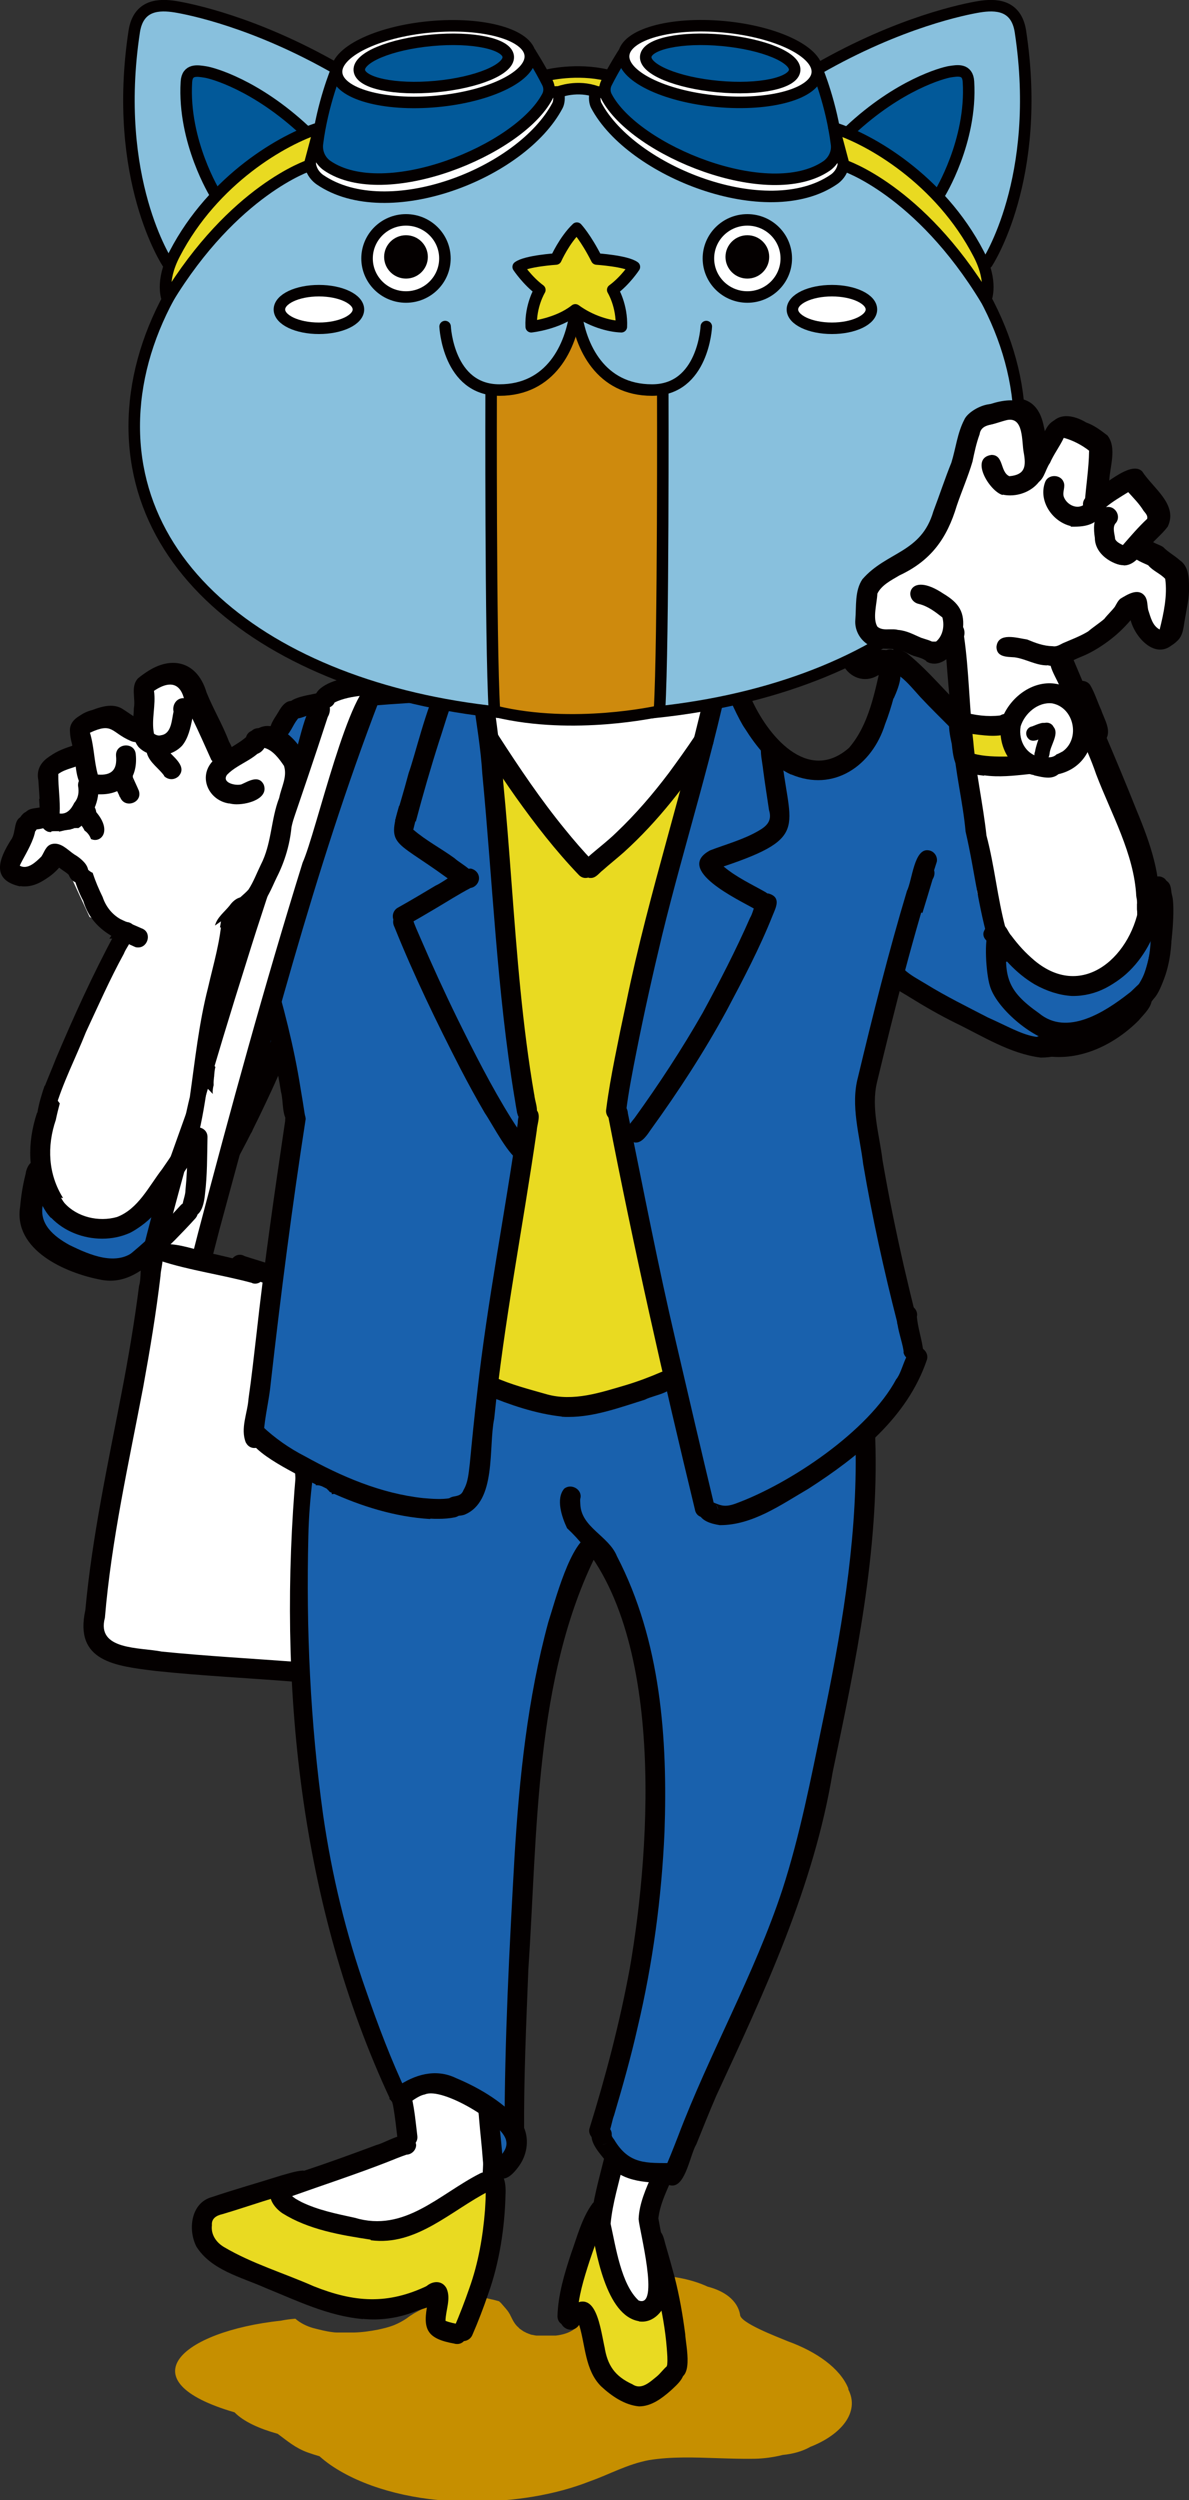 <?xml version="1.0" encoding="UTF-8"?><svg id="_レイヤー_5" xmlns="http://www.w3.org/2000/svg" viewBox="0 0 62 130.3"><rect x="0" y="0" width="62" height="130.3" fill="#333333" stroke="none"/><defs><style>.cls-1{fill:#88c0dd;}.cls-1,.cls-2,.cls-3,.cls-4,.cls-5{stroke:#040000;stroke-linecap:round;stroke-linejoin:round;stroke-width:.6px;}.cls-2,.cls-6{fill:#fff;}.cls-3,.cls-7{fill:#e9da21;}.cls-4{fill:#025999;}.cls-8{fill:#040000;}.cls-9{fill:#ce8a0d;}.cls-10{fill:#c68f00;}.cls-11{fill:#070002;}.cls-12{fill:#1961ad;}.cls-13{stroke-width:.16px;}.cls-13,.cls-5,.cls-14{fill:none;}.cls-13,.cls-14{stroke:#070002;stroke-miterlimit:10;}.cls-14{stroke-width:.19px;}</style></defs><g><path class="cls-10" d="M44.23,124.47c-.43-1.04-1.65-1.9-3.14-2.44-.6-.25-2.54-.98-2.5-1.4-.14-.75-.83-1.23-1.69-1.45-1.57-.73-3.86-.8-5.53-.04-.03,.06-.07,.12-.1,.18-.09,.2-.17,.41-.25,.61-.09,.25-.18,.49-.34,.72-.12,.17-.29,.33-.44,.48-.09,.09-.18,.18-.29,.26-.27,.2-.61,.3-.97,.34-.07,0-.14,0-.22,0-.09,0-.18,0-.27,0-.08,0-.15,0-.23,0-.03,0-.06,0-.09,0-.03,0-.06,0-.09,0,0,0,0,0-.01,0-.03,0-.05,0-.08,0-.03,0-.05,0-.08-.01-.03,0-.07-.01-.1-.02-.02,0-.03,0-.05-.01-.01,0-.02,0-.03,0-.05-.01-.1-.03-.14-.05,0,0,0,0,0,0,0,0,0,0-.01,0-.04-.02-.08-.03-.12-.05-.01,0-.03-.01-.04-.02-.03-.02-.07-.03-.1-.05-.01,0-.02,0-.03-.02-.04-.02-.08-.05-.12-.08,0,0-.02-.01-.03-.02-.03-.02-.06-.04-.08-.07-.07-.06-.14-.13-.19-.2-.01-.01-.02-.03-.03-.04-.1-.14-.16-.29-.24-.44,0-.01-.01-.03-.02-.04-.02-.03-.04-.06-.06-.1,0,0,0,0,0,0-.02-.02-.03-.04-.05-.07h0c-.11-.14-.23-.27-.35-.41-.03-.03-.07-.06-.1-.09-.07-.02-.14-.04-.22-.06,0,0,0,0,0,0-.04-.01-.08-.02-.12-.03-.03,0-.06-.01-.09-.02,0,0,0,0-.01,0-.11-.03-.22-.05-.33-.08h0s-.01,0-.02,0c0,0,0,0,0,0-.04,0-.09-.01-.13-.02-.03,0-.05,0-.08-.01-.02,0-.04,0-.06,0t0,0s-.03,0-.04,0c-.04,0-.09,0-.13,0-.09,0-.19,0-.28-.01,0,0-.02,0-.02,0h-.02c-.15,0-.29,0-.44,0h-.03c-.12,0-.23,.01-.35,.02,0,0,0,0-.01,0-.02,0-.03,0-.05,0,0,0,0,0,0,0-.05,0-.1,.01-.15,.02,0,0,0,0,0,0-.09,.02-.18,.05-.27,.08-.06,.02-.12,.05-.19,.07-.15,.06-.3,.12-.44,.18-.1,.05-.19,.1-.29,.15-.02,.01-.05,.02-.07,.04-.04,.02-.08,.04-.12,.06,0,0,0,0-.01,0,0,0-.02,0-.02,.01-.12,.06-.24,.12-.36,.19-.01,0-.02,.01-.03,.02-.02,0-.04,.02-.06,.03,0,0-.02,.01-.03,.02-.02,.01-.03,.02-.05,.03t0,0s-.07,.05-.11,.07c-.01,0-.03,.02-.04,.03-.05,.03-.09,.06-.14,.1-.21,.14-.41,.25-.65,.35-.2,.08-.41,.14-.63,.19-.07,.02-.14,.03-.22,.05-.41,.08-.83,.14-1.25,.15-.13,0-.25,0-.37,0-.05,0-.11,0-.16,0h-.02s-.06,0-.08,0c-.06,0-.11,0-.17,0-.04,0-.07,0-.11,0-.07,0-.15-.01-.22-.02-.34-.04-.67-.13-.99-.21-.36-.1-.69-.27-.94-.49-.25,.02-.5,.05-.74,.1-5.26,.57-8.07,3.14-2.43,4.78,.48,.49,1.29,.85,2.25,1.12,.48,.35,.9,.73,1.56,.97,.2,.07,.41,.14,.62,.2,.18,.16,.37,.31,.57,.45,1.65,1.14,4.08,1.8,6.52,1.89,.29,.01,.58,.02,.88,.02,2.17,0,4.32-.34,6.14-1.06,1.02-.36,1.92-.88,3.07-1.1,1.18-.19,2.39-.14,3.6-.1,.64,.02,1.27,.04,1.91,.03,.49-.01,.99-.08,1.47-.2,.53-.05,1.03-.19,1.43-.42,1.62-.63,2.59-1.81,1.99-2.98"/><path class="cls-12" d="M22.03,70.21s5.97,3.6,8.4,3.29c2.43-.32,7.75-2.99,7.75-2.99l6.41,2.99,.45,2.85-.45,7.12-3.02,14.31-2.99,7.86-3.29,7.5h-2.05l-2-1.88,1.67-5.35,1.34-9.11-.12-7.94-1.31-4.79-1.67-3.69-1.19,1.02-2.54,10.65,.28,4.28-1.03,14.06,.36,1.86-1.24,.7-.55-3.27-1.6-.84-1.14-.4-1.48,.76-2.1-4.42-3.1-13.1-.28-6.27,.49-8.79,5.98-6.4Z"/><polygon class="cls-12" points="14.33 38.11 15.07 37.08 18.86 36.26 23.31 36.04 25.06 35.11 27.18 54.77 27.33 59.28 25.03 77.33 23.7 78.56 21.66 78.56 16.41 77.03 13.2 74.73 14.41 64.84 15.54 58.21 14.65 54.62 9.96 63.23 6.43 66.13 4.13 65.87 1.99 64.18 1.99 61.56 14.33 38.11"/><polygon class="cls-12" points="36.96 78.7 34.48 68.87 32.39 57.52 34.27 47.22 37.95 34.97 40.38 39.26 42.44 40.1 44.76 39.35 46.72 34.53 50.15 37.63 60.64 48.48 59.63 52.46 55.36 54.48 52.65 54.33 46.72 50.97 44.93 57.36 46.2 64.79 48 71.05 45.14 74.67 40.83 77.92 38 79.07 36.96 78.7"/><polygon class="cls-6" points="10.78 55.36 11.41 51.31 11.89 48.2 13.58 46.35 14.73 44.65 14.94 42.27 15.54 40.44 15.28 39.58 14.2 38.65 11.95 39.75 10.68 36.42 10.15 35.39 8.95 35.02 7.91 35.64 7.43 38.15 6.14 37.11 4.32 37.56 4.32 39.1 3.17 39.58 2.78 40.44 2.78 41.84 1.36 42.82 1 45.24 1.36 45.86 3.02 45.13 3.58 44.96 4.84 47.68 6.87 48.76 2.14 58.64 2.89 62.52 5.61 64.18 8.23 62.52 10.78 55.36"/><polygon class="cls-6" points="51.81 48.61 51.13 46.42 50.15 37.63 50.02 33.33 47.5 33.33 46.11 33.11 45.22 31.7 45.49 30.25 47.35 29.03 48.77 27.41 50.2 23.43 50.69 21.45 52.8 20.84 53.75 21.97 54.2 24.12 55.69 21.97 57.43 22.75 57.33 26.07 59.01 24.98 60.24 26.48 59.84 27.49 59.49 28.54 61.39 29.87 61.33 31.9 60.93 33.04 59.68 32.76 59.3 31.49 56.95 33.18 55.29 33.72 57.24 38.53 58.91 44.29 59.74 47.62 58.68 50.38 55.88 50.97 53.31 50.27 51.81 48.61"/><polygon class="cls-6" points="41.19 22.21 43.22 22.96 44.33 26.15 42.97 28.76 40.07 29.53 37.79 33.75 36.74 39.07 31.09 45.27 28.27 42.94 25.69 38.67 24.86 34.63 22.58 32.63 21.04 29.97 18.75 29.35 18.17 28.01 20.03 25.79 20.57 22.96 21.8 17.51 24.3 14.19 26.98 12.89 30.29 12.89 32.44 13.19 34.58 14.44 36.42 13.87 38.22 15.8 40.17 22.38 41.19 22.21"/><polygon class="cls-7" points="26.11 39.47 30.66 45.27 32.55 43.67 36.4 39.8 31.95 57.74 35.15 71.8 31.7 73 28.09 73 25.67 72.65 27.77 58.21 26.31 49.74 26.11 39.47"/><polygon class="cls-14" points="26.11 39.47 30.66 45.27 32.55 43.67 36.4 39.8 31.95 57.74 35.15 71.8 31.7 73 28.09 73 25.67 72.65 27.77 58.21 26.31 49.75 26.11 39.47"/><polygon class="cls-7" points="14.51 114.02 16.22 115.62 19.93 116.54 25.83 113.43 24.92 119.34 24.11 121.74 22.85 121.21 22.78 119.75 19.93 120.32 16.32 119.68 11.67 117.6 10.68 116.17 10.68 115.18 14.51 114.02"/><polygon class="cls-14" points="14.51 114.02 16.22 115.62 19.93 116.54 25.83 113.43 24.92 119.34 24.11 121.74 22.85 121.21 22.78 119.75 19.93 120.32 16.32 119.68 11.67 117.6 10.68 116.17 10.68 115.18 14.51 114.02"/><polygon class="cls-7" points="31.09 115.89 32.59 119.96 33.56 120.56 34.8 119.7 35.19 123.5 33.93 124.89 31.95 124.45 31.09 122.32 30.65 120.56 29.71 120.25 30.43 117.02 31.09 115.89"/><polygon class="cls-14" points="31.09 115.89 32.59 119.96 33.56 120.56 34.8 119.7 35.19 123.5 33.93 124.89 31.95 124.45 31.09 122.32 30.65 120.56 29.71 120.25 30.43 117.02 31.09 115.89"/><polygon class="cls-6" points="31.79 112.9 34.69 113.57 33.89 115.89 34.56 119.31 33.56 120.56 31.95 119.34 31.09 115.89 31.79 112.9"/><polygon class="cls-6" points="21.03 109.19 23.19 108.67 25.79 110.39 25.83 113.43 20.54 116.54 15.12 115.14 14.08 114.14 18.82 112.9 21.13 111.63 21.03 109.19"/><polygon class="cls-6" points="14.66 66.64 7.98 65.04 6.92 72.65 4.81 83.89 5.15 85.67 6.53 86.32 15.7 87.19 15.54 78.35 15.31 76.12 13.2 74.73 14.16 68.14 14.66 66.64"/><polygon class="cls-7" points="53.11 37.66 50.53 37.56 50.54 39.83 53.53 39.83 53.11 37.66"/><polygon class="cls-14" points="53.11 37.66 50.53 37.56 50.54 39.83 53.53 39.83 53.11 37.66"/><path class="cls-8" d="M47.49,47.49c-.04-.37-.08-.74-.12-1.11,.11-.37,.23-.74,.34-1.11,.35-.7,1.33-.11,.92,.56-.17,.58-.35,1.16-.53,1.75-.2-.07-.41-.1-.61-.09"/><path class="cls-8" d="M50,38.15c-1.21-1.03-2.15-2.36-3.42-3.31,0-.36,0-.72,0-1.08,.25,.06,.49,.15,.72,.29,1.25,1.01,2.23,2.31,3.44,3.37,.37,.37,.01,.9-.39,.9-.12,0-.24-.05-.35-.16"/><path class="cls-8" d="M46.59,34.78c.59,.07,.36,.86,0,1.65,0-.55,0-1.1,0-1.65"/><path class="cls-8" d="M57.23,53.47c-.07-.15-.16-.3-.27-.43,2.05-.94,3.23-1.74,3.03-5.17-.16,.23-.32,.44-.49,.64,0-.24-.01-.48-.03-.72-.01-.17-.02-.35-.03-.52,0-.03,0-.07,0-.1,0-.06,0-.12,0-.18,0-.05,0-.11,0-.16,.11-.18,.22-.36,.32-.54,.12-.42,.56-.82,.98-.49,.48,.53,.25,1.37,.33,2.02,.18,2.62-.52,4.92-3.19,5.93-.16,.04-.33,.1-.48,.17-.03-.15-.09-.3-.15-.45"/><path class="cls-8" d="M51.86,49.06c-.51-.63,.29-1.27,.72-.79-.11,.26-.08,.55-.05,.82,.02,.16,.05,.31,.08,.47,.01,.07,.03,.14,.04,.21-.29-.2-.56-.44-.79-.7"/><path class="cls-8" d="M54.09,40.29c-1.36-.25-2.06-1.84-1.62-3.07,.46-1.06,1.62-1.91,2.82-1.68,2.43,.52,2.53,4.14,.07,4.7-.15,.13-.34,.18-.53,.18-.25,0-.52-.07-.74-.12m.58-.96c.06,.01,.13,.02,.19,.02h.01c.13,0,.27-.04,.37-.13,0,0,.02-.02,.02-.02,.12-.04,.23-.11,.33-.16,.92-.67,.59-2.28-.55-2.5-.74-.09-1.44,.52-1.65,1.2-.13,.79,.33,1.56,1.18,1.62,0,0,.02-.02,.03-.02,.02,0,.04,0,.06,.01"/><path class="cls-8" d="M51.49,40.32c-1.38-.16-1.55-.3-1.69-1.65-.12-.58-.43-1.82,.56-1.68,.63,.18,1.31,.27,1.96,.19,.69-.39,1.15,.68,.42,.95-.64,.2-1.33,.08-1.98,0,.07,.35,.12,.69,.17,1.04,.57,.15,1.18,.16,1.77,.15,.44,0,.95-.24,1.35,0,.36,.25,.2,.88-.25,.92-.77,.08-1.54,.17-2.31,.06"/><path class="cls-8" d="M56.48,38.87c-.18-.23-.12-.54,.09-.72,.05-.04,.09-.07,.14-.11-.16-.49-.38-.94-.56-1.42-.35,.15-.83-.1-.8-.48,0-.4,.34-.5,.67-.55,.27-.15,.64-.16,.83,.12,.24,.41,.37,.86,.57,1.29,.16,.49,.58,1.1,.21,1.59-.29,.31-.79,.73-1.16,.28"/><path class="cls-8" d="M54.08,38.22c-.12-.35,.14-.49,.43-.59,.25-.18,.63-.02,.63,.3,0,.16-.11,.3-.25,.36-.26,.14-.66,.28-.81-.07"/><path class="cls-8" d="M54.38,39.59c-.22-.06-.34-.31-.25-.52,.05-.29,.15-.57,.25-.84,.04-.09,.05-.18,.07-.27,.07-.3,.49-.39,.68-.14,.24,.36-.2,.94-.24,1.34-.02,.26-.23,.52-.51,.44m.4-1.17c-.09,0-.17-.05-.19-.07,.06,.04,.12,.07,.19,.07"/><path class="cls-8" d="M53.82,38.42c-.13-.1-.19-.29-.12-.45,.06-.13,.16-.2,.28-.22,.15-.06,.31-.13,.47-.17,.49-.12,.68,.59,.2,.73-.27,.06-.57,.31-.84,.11"/><path class="cls-8" d="M32.03,58.41c-.28-.04-.47-.32-.42-.59,.11-.88,.27-1.76,.44-2.63,.19-.97,.39-1.94,.6-2.91,1.19-5.83,3.11-11.48,4.36-17.3,.1-.34,.11-.72,.26-1.04,.25-.41,.93-.26,.96,.22-.95,4.93-2.52,9.73-3.71,14.61-.48,2-.93,4.01-1.33,6.03-.21,1.06-.42,2.12-.55,3.19-.03,.25-.27,.43-.52,.43-.03,0-.05,0-.08,0m5.77-23.7c.12-.02,.23-.08,.3-.18-.08,.09-.18,.15-.3,.18"/><path class="cls-8" d="M36.24,78.69c-1.65-6.82-3.2-13.66-4.53-20.54-.14-.72,.99-.88,1.03-.13,.81,3.98,1.58,7.98,2.51,11.94,.66,2.84,1.32,5.67,2,8.51,.09,.38-.22,.62-.53,.62-.21,0-.42-.12-.48-.39"/><path class="cls-8" d="M46.79,68.94c-.7-2.73-1.31-5.5-1.78-8.27-.18-1.49-.67-3.05-.27-4.53,.78-3.26,1.59-6.5,2.55-9.7,.28-.55,.37-2.26,1.14-2.12,.28,.04,.47,.32,.42,.59-1.22,3.78-2.19,7.64-3.12,11.5-.32,1.34,.13,2.73,.29,4.07,.32,1.86,.7,3.71,1.12,5.55,.21,.9,.42,1.79,.65,2.68,.09,.38-.22,.62-.53,.62-.21,0-.42-.12-.48-.38"/><path class="cls-8" d="M37.53,79.49c-.44-.07-1.03-.22-1.12-.72-.04-.3,.23-.58,.53-.56,.58,.2,.74,.4,1.41,.16,2.87-1.05,6.94-3.79,8.38-6.48,.4-.46,.5-1.87,1.26-1.65,.27,.08,.43,.38,.34,.64-1.02,3-3.58,5.04-6.17,6.71-1.41,.82-2.91,1.9-4.61,1.9h-.02Zm-.09-.79s0-.07-.01-.1c-.02-.07-.04-.13-.09-.18,.06,.08,.09,.18,.1,.28"/><path class="cls-8" d="M47.12,70.48c-.03-.67-.92-2.45,.27-2.46,.28,.05,.49,.33,.42,.61,.05,.55,.23,1.08,.31,1.62,.1,.38-.22,.62-.53,.62-.22,0-.42-.12-.48-.39"/><path class="cls-8" d="M26.97,58.03c-.05-.28-.1-.55-.14-.83,0,0,0-.01,0-.02,0,0,0,.02,0,.03-.92-5.58-1.14-11.25-1.68-16.88-.08-1.35-.32-2.7-.5-4.05,.03-.03,.05-.06,.06-.1,0-.01,.01-.03,.02-.05,.01-.04,.02-.08,.01-.12,0-.05-.01-.1-.02-.14-.02-.08-.05-.16-.07-.24-.03-.1-.06-.2-.1-.3,0-.02-.01-.04-.02-.05-.01-.1-.02-.2-.03-.29,.16-.54,1.01-.42,1.01,.14,1.24,7.26,1.1,14.68,2.35,21.94,0-.01,0-.02,0-.04,.02,.38,.26,.81,.06,1.17-.09,.16-.26,.23-.43,.23-.23,0-.47-.14-.51-.39"/><path class="cls-8" d="M23.26,78.46c.09-.73,.7-.24,.91-.8,.25-.42,.27-.93,.33-1.4,.12-1.25,.24-2.48,.39-3.73,.52-4.69,1.45-9.32,2.11-14,0-.45,.26-1.04,.81-.8,.49,.24,.2,.79,.18,1.19-.72,5.01-1.71,9.98-2.22,15.02-.31,1.5,.14,4.33-1.56,5.01-.1,.03-.21,.05-.32,.05-.32,0-.64-.16-.63-.53"/><path class="cls-8" d="M22.42,79.17c-1.82-.11-3.58-.66-5.24-1.42h0s-.01-.02-.01-.02h0s-.01-.02-.01-.02h-.01s-.01-.02-.01-.02h-.01s-.01-.02-.01-.02h-.01s-.01-.02-.01-.02h-.01s-.01-.02-.01-.02h-.01s-.01-.02-.01-.02h-.01s-.01-.02-.01-.02h-.01s-.02-.02-.02-.02h-.02s-.02-.02-.02-.02h-.02s-.02-.02-.02-.02h-.02s-.02-.02-.02-.02h-.02s-.02-.02-.02-.02h-.02s-.02-.02-.02-.02h-.02s-.03-.02-.03-.02h-.03s-.03-.02-.03-.02h-.03s-.03-.02-.03-.02h-.03s-.04-.01-.04-.01h-.04c-.14-.07-.28-.14-.41-.21-.69-.41-3.51-1.68-3.13-2.6,.11-.25,.44-.36,.69-.25,.66,.62,1.4,1.14,2.22,1.56,1.91,1.06,3.96,1.94,6.16,2.18,.47,.04,.96,.08,1.43,0,.66-.14,.9,.84,.24,1-.29,.06-.58,.08-.87,.08-.14,0-.28,0-.41-.01m-8.47-4.23c.02-.07,.01-.15,0-.21,.02,.07,.02,.14,0,.21"/><path class="cls-8" d="M15.03,58.52c-.35-.43-.24-1.11-.38-1.62-.36-2.29-.99-4.52-1.61-6.75-.18-.55,.48-1,.89-.57,.18,.2,.12,.49,.22,.72,.62,2.11,1.18,4.24,1.52,6.41,.08,.45,.15,.91,.22,1.36,.05,.32-.24,.56-.53,.56-.11,0-.22-.04-.32-.12"/><path class="cls-8" d="M14.65,56.9s0,.01,0,.02c0,0,0-.01,0-.02"/><path class="cls-8" d="M12.82,75.19c-.3-.74,.09-1.54,.14-2.3,.16-1.1,.28-2.22,.41-3.32,.41-3.73,.95-7.44,1.5-11.15-.03-.74,1.02-.89,1.07-.1-.71,4.57-1.3,9.15-1.82,13.75-.08,.89-.32,1.78-.37,2.67,.19,.4-.15,.73-.49,.73-.16,0-.33-.08-.43-.27"/><path class="cls-8" d="M39.34,47.37c-.83-.48-4.2-2.04-2.31-3.05,.84-.32,1.73-.56,2.51-1.01,.46-.26,.73-.54,.56-1.09-.1-.68-.21-1.36-.3-2.05-.05-.48-.18-.93-.1-1.38,.17-.6,1.14-.39,1.02,.23,.35,4.08,1.68,4.57-2.99,6.14,.68,.57,1.45,.92,2.19,1.34,.48,.3,.17,.95-.28,.95-.09,0-.18-.02-.28-.08"/><path class="cls-8" d="M32.82,59.43c-.44-.37,.02-.84,.27-1.16,1.27-1.76,2.47-3.59,3.55-5.48,.88-1.62,1.73-3.26,2.47-4.95,.27-.44,.26-1.35,.97-1.27,.67,.2,.38,.72,.21,1.14-.68,1.71-1.54,3.34-2.4,4.96-1.17,2.15-2.51,4.21-3.95,6.2-.19,.28-.45,.68-.78,.68-.1,0-.21-.04-.32-.13"/><path class="cls-8" d="M24.65,35.63c-.03-.1-.06-.21-.1-.3-.03-.08-.06-.17-.14-.22-.03-.02-.07-.03-.11-.03-.01-.01-.02-.03-.04-.04-.02-.02-.04-.05-.06-.07,.09-.18,.28-.3,.49-.3,.28,0,.51,.26,.5,.53,0,.28-.25,.49-.53,.5,0-.02-.01-.04-.02-.07"/><path class="cls-8" d="M21.65,42.79h-.06s-.06-.01-.06-.01h-.06s-.06-.01-.06-.01h-.07s-.07,0-.07,0h-.07s-.07,0-.07,0h-.07s-.07,0-.07,0h-.07s-.07,0-.07,0h-.15s-.07,0-.07,0h-.03c.17-.6,.42-1.39,.71-2.48,.33-.9,.9-3.38,1.61-4.77,.03,.04,.05,.08,.08,.12,.06,.09,.12,.17,.18,.25,.05,.06,.1,.14,.16,.19,.04,.04,.09,.07,.14,.08,.02,.02,.03,.04,.05,.06,.04,.05,.1,.08,.16,.1-.32,.74-.53,1.54-.79,2.31-.44,1.38-.85,2.8-1.22,4.2h0Z"/><path class="cls-8" d="M24.55,35.33c-.03-.08-.06-.17-.14-.22-.03-.02-.07-.03-.11-.03-.01-.01-.02-.03-.04-.04-.04-.05-.1-.1-.15-.15,0-.02,0-.03-.01-.05-.02-.04-.05-.08-.09-.1,.02-.04,.02-.09,.02-.14,0-.04,0-.08-.01-.12,.49-.04,1.1,.06,1.03,.63-.05,.27-.23,.37-.44,.41-.02-.06-.04-.13-.07-.19"/><path class="cls-8" d="M23.92,46.21c-3.34-2.55-3.77-1.92-3.11-4.21h.03s.07,0,.07,0h.07s.07,0,.07,0h.07s.07,0,.07,0h.07s.07,0,.07,0h.07s.07,0,.07,0h.07s.07,0,.07,0h.07s.06,.01,.06,.01h.06s.06,.01,.06,.01h0c-.11,.41-.21,.81-.31,1.22,.66,.57,1.45,.98,2.15,1.49,.39,.36,1.38,.75,.92,1.39-.1,.12-.25,.18-.4,.18-.12,0-.24-.04-.33-.12"/><path class="cls-8" d="M20.54,47.99c-.13-.25-.03-.56,.22-.69,.66-.37,1.3-.75,1.95-1.14,.58-.27,1.19-.88,1.84-.89,.28,.06,.47,.31,.42,.59-.04,.21-.22,.39-.43,.42-.63,.33-1.22,.71-1.83,1.07-.49,.29-.98,.58-1.47,.85-.07,.04-.15,.06-.24,.06-.19,0-.37-.1-.47-.27"/><path class="cls-8" d="M27.16,60.54c-.6-.2-1.48-1.95-1.88-2.53-.45-.77-.87-1.54-1.28-2.33-1.24-2.41-2.42-4.85-3.43-7.36-.24-.45,.18-1,.67-.78,.16,.07,.27,.22,.29,.39,.1,.31,.24,.61,.37,.91,.62,1.44,1.27,2.86,1.96,4.27,.87,1.76,1.76,3.52,2.8,5.19,.31,.5,.65,.98,1.01,1.44,.25,.32-.03,.81-.42,.81-.03,0-.06,0-.1,0"/><path class="cls-8" d="M24.66,36.3c-.1-.48-.33-.96-.37-1.45,.02-.63,.98-.65,1.03-.03,.1,.42,.25,.83,.35,1.24,.09,.38-.22,.62-.52,.62-.21,0-.42-.12-.49-.39"/><path class="cls-8" d="M22.83,36.39c-.63-.52,.08-1.03,.6-1.22,.31-.13,.6-.33,.91-.44-.04,.02-.08,.05-.11,.08,.03-.03,.07-.06,.11-.08,.09-.03,.17-.05,.26-.06,.42,0,.66,.56,.38,.84-.26,.23-.63,.31-.92,.49-.18,.09-.36,.17-.54,.26-.09,.13-.25,.2-.41,.2-.1,0-.2-.03-.28-.08"/><path class="cls-8" d="M24.35,34.73s0,0-.01,0t0,0s.01,0,.02,0"/><path class="cls-8" d="M30.18,45.6c-1.24-1.3-2.26-2.62-3.28-4.05-.49-.69-.96-1.4-1.42-2.11-.15-.28-.42-.52-.44-.85,0-.53,.76-.66,.97-.23,1.07,1.66,2.19,3.32,3.44,4.85,.47,.58,.96,1.15,1.48,1.69,.35,.37-.01,.86-.4,.86-.12,0-.25-.05-.36-.17"/><path class="cls-8" d="M30.72,45.75c-.41-.06-.57-.59-.28-.88,.55-.52,1.17-.96,1.71-1.49,1-.95,1.9-2,2.73-3.1,.47-.64,.93-1.28,1.37-1.94,.36-.56,1.24,0,.87,.55-1.36,2.02-2.78,3.89-4.58,5.52-.36,.32-.74,.62-1.1,.94-.2,.15-.36,.41-.63,.41-.03,0-.06,0-.09,0"/><path class="cls-8" d="M29.29,73.83c-1.37-.15-2.7-.61-3.96-1.13-.62-.29-.16-1.23,.46-.92,.87,.39,1.81,.63,2.72,.89,1.39,.39,2.8-.09,4.13-.48,.63-.19,1.24-.42,1.84-.68,.26-.11,.57,.05,.67,.3,.22,.79-1.02,.87-1.52,1.14-1.29,.4-2.62,.9-3.98,.9-.12,0-.23,0-.35-.01"/><path class="cls-8" d="M51.81,49.08c-.2-.14-.42-.33-.35-.61,.26-.67,.7-.45,1.09-.11-.07,.23-.05,.49-.01,.73,.02,.16,.05,.31,.08,.47,.02,.12,.04,.23,.07,.35-.32-.25-.61-.53-.88-.83m.62-.28s.04-.09,.05-.14c-.01,.05-.03,.09-.05,.14"/><path class="cls-8" d="M59.48,47.8c-.01-.17-.02-.35-.03-.52,0-.03,0-.07,0-.1,0-.06,0-.12,0-.18h0c.13-.19,.25-.38,.35-.58,.29-.6,1.22-.17,.94,.44-.3,.52-.72,1.12-1.21,1.7-.01-.25-.02-.51-.03-.76"/><path class="cls-8" d="M59.4,52.17c-.47-.41,.12-.9,.24-1.33,.38-1.09,.52-2.26,.5-3.41,.06-.51-.34-1.08,.04-1.47,.19-.17,.49-.19,.69-.02,.22,.18,.18,.46,.24,.7,.26,.75-.14,5.63-1.38,5.63-.11,0-.22-.03-.33-.11"/><path class="cls-8" d="M54.99,54.31c-1.19-.21-3.06-1.78-3.38-2.95-.18-.59-.33-2.42-.02-2.93,.29-.35,.85-.14,.91,.25,0,.04,0,.08,0,.12,0,.02,0,.04,0,.06,0,0,0,0,0,0-.14,2.03-.04,2.74,1.68,3.95,1.46,1.21,3.43-.06,4.67-1.03,.38-.26,.74-.94,1.26-.54,.21,.18,.25,.51,.06,.72-1.27,1.25-2.95,2.37-4.79,2.37-.13,0-.26,0-.39-.02"/><path class="cls-8" d="M54.26,55.12c-1.6-.2-3.02-1.12-4.45-1.81-.81-.4-1.59-.85-2.35-1.32-.42-.27-.93-.49-1.18-.93-.19-.52,.48-.93,.87-.53,.33,.31,.75,.52,1.14,.76,1.04,.64,2.14,1.18,3.22,1.74,2,.89,2.8,1.65,4.87,.31,.23-.16,.56-.11,.72,.12,.16,.22,.11,.57-.12,.72-.8,.49-1.7,.94-2.66,.94-.02,0-.03,0-.05,0"/><path class="cls-8" d="M2.82,63.37c-.38-.39-.58-.91-.77-1.41-.13-.36-.34-.71-.37-1.1,.02-.65,1-.65,1.04,0,.18,.33,.44,1.27,.8,1.73,.66,.74,1.79,1,2.74,.73,1.11-.42,1.66-1.6,2.35-2.49,.43-.62,.86-1.25,1.23-1.9,.14-.24,.49-.3,.72-.16,.24,.15,.31,.48,.16,.71-.37,.64-.79,1.26-1.22,1.87-.74,1.01-1.4,2.2-2.55,2.79-.46,.21-.96,.31-1.46,.31-.99,0-1.98-.38-2.66-1.09"/><path class="cls-8" d="M5.42,66.59c-1.86-.35-4.57-1.55-4.21-3.81,.05-.57,.14-1.13,.28-1.68,.05-.36,.25-.79,.68-.71,.37,.07,.53,.45,.37,.74-.15,.55-.23,1.05-.29,1.6-.26,1.05,.55,1.71,1.39,2.17,1.03,.5,2.47,1.14,3.45,.24,.89-.74,1.7-1.56,2.47-2.41,.44-.51,1.23,.14,.79,.66-.34,.38-.7,.75-1.06,1.12-.96,.92-1.98,2.13-3.38,2.13-.16,0-.33-.02-.5-.05m-3.82-5.52s.02,.03,.02,.04c-.02-.04-.04-.09-.04-.13,0,0,0,.02,0,.03h0s.01,.04,.02,.06"/><path class="cls-8" d="M9.96,63.23c-.55-.27-.12-.86-.12-1.3,.07-.68,.1-1.37,.1-2.06,.01-.29-.03-.58,.03-.87,.18-.57,1.04-.42,1.02,.17-.02,.98-.01,1.97-.13,2.95-.04,.43-.17,1.16-.66,1.16-.07,0-.15-.02-.24-.05m.53-3.57s.09,0,.12-.02c-.04,.01-.08,.02-.12,.02"/><path class="cls-8" d="M10.45,63.01c-.28-.05-.47-.31-.42-.59,.03-.14,.11-.27,.24-.35-.06,.04-.12,.09-.16,.16,1.55-2.48,2.89-5.11,3.95-7.83,.22-.63,1.18-.34,.99,.31-.35,.97-.77,1.88-1.21,2.81-.81,1.72-1.69,3.41-2.71,5.02-.12,.23-.3,.49-.58,.49-.03,0-.07,0-.1-.01"/><path class="cls-8" d="M49.63,38c-.55-.56-1.11-1.1-1.64-1.67-.65-.71-1.3-1.63-2.39-1.45-.87,.14-1.24-.18-1.28-.5-.03-.28,.21-.56,.61-.54,.89,.06,1.89-.11,2.62,.57,.99,.92,1.85,1.97,2.84,2.9,.34,.37,0,.86-.4,.86-.13,0-.26-.05-.37-.17"/><path class="cls-8" d="M14.35,38.45c-.58-.34-.07-.94,.16-1.33,.18-.33,.48-.74,.9-.53,.47,.27,.29,.67,.02,1.01-.22,.32-.42,.92-.84,.92-.08,0-.16-.02-.25-.07"/><path class="cls-8" d="M15.05,37.27c-.51-.88,.9-1,1.48-1.14,1.07-.22,2.16-.31,3.24-.4,1.03-.08,2.07-.14,3.1-.21,.28-.02,.52,.23,.53,.5,.01,.28-.23,.52-.51,.52-1.16,.08-2.33,.14-3.49,.24-.99,.07-1.97,.19-2.94,.4-.33,.02-.69,.27-1.02,.27-.14,0-.28-.05-.4-.18"/><path class="cls-8" d="M20.69,109.84h0s-.02,0-.03,0c0,0,0,0,0,0-.03-.03-.05-.06-.07-.09-.03-.04-.06-.09-.09-.13-.05-.07-.11-.18-.2-.22,0,0,0,0,0,0h0s.01-.02,.01-.02l.02-.02,.02-.02,.02-.02,.02-.02,.02-.02,.02-.02,.02-.02,.02-.03,.02-.03,.02-.03,.02-.03,.02-.03v-.03s.03-.03,.03-.03h0c.06,.14,.13,.29,.19,.43,.07,.14,.06,.28,.01,.39h-.05"/><path class="cls-8" d="M17.3,77.88h0s0-.02,0-.02h0s0-.02,0-.02h0s0-.02,0-.02h0s0-.02,0-.02h0s0-.02,0-.02h0s-.01-.02-.01-.02h0s0-.02,0-.02h-.01s-.01-.02-.01-.02h-.01s-.01-.02-.01-.02h-.01s-.01-.02-.01-.02h-.01s-.01-.02-.01-.02h-.01s-.01-.02-.01-.02h-.01s-.01-.02-.01-.02h-.01s-.01-.02-.01-.02h-.01s-.02-.02-.02-.02h-.01s-.02-.02-.02-.02h-.02s-.02-.02-.02-.02h-.02s-.02-.02-.02-.02h-.02s-.02-.02-.02-.02h-.02s-.02-.02-.02-.02h-.02s-.02-.02-.02-.02h-.03s-.03-.02-.03-.02h-.03s-.03-.02-.03-.02h-.03s-.03-.01-.03-.01h-.04s-.04,0-.04,0h-.09s-.05,0-.05,0h-.03s.01-.07,.02-.11h0s0,0,0,0c0-.02,0-.05,.01-.07,0,.02,0,.03,0,.05,.06-.6,1.03-.59,1.03,.05-.03,.18-.06,.36-.1,.53h0Z"/><path class="cls-8" d="M16.36,77.32s0,0,0,0c0,0,0,.01,0,.02h0s0-.01,0-.01"/><path class="cls-8" d="M26.31,111.15c0-4.8,.25-9.6,.52-14.39,.25-4.11,.68-8.23,1.76-12.21,.34-1.04,1.17-4.3,2.23-4.56,.55-.03,.76,.7,.3,.97-3.26,6.49-3.09,14.6-3.57,21.71-.11,2.82-.24,5.64-.22,8.47,.01,.34-.26,.51-.53,.51s-.5-.16-.51-.48"/><path class="cls-8" d="M25.83,113.43c-.59-.69,.76-1.08,.56-1.87-.16-.89-3.33-2.8-4.23-2.4-.37,.07-.74,.4-1.09,.63-.04,0-.07,.02-.11,.02,0,0,0,0,0,0-.04,0-.08,0-.11,.02,0,0-.02,0-.03,0-.04,0-.08,0-.12,0h0s-.02,0-.03,0c0,0,0,0,0,0-.03-.03-.05-.06-.07-.09-.03-.04-.06-.09-.09-.13-.05-.07-.11-.18-.2-.22,0,0,0,0,0,0h0s.01-.02,.01-.02v-.02s.03-.02,.03-.02l.02-.02,.02-.02,.02-.02,.02-.02,.02-.03,.02-.03,.02-.03,.02-.03,.02-.03,.02-.03v-.03s.03-.03,.03-.03v-.03s.03-.03,.03-.03v-.03s.03-.03,.03-.03v-.03s.02-.03,.02-.03v-.03s.03-.03,.03-.03h0c.91-.64,2.02-.98,3.09-.46,1.29,.54,2.6,1.33,3.47,2.43,.37,.67,.26,1.52-.17,2.13-.19,.27-.52,.68-.86,.68-.11,0-.23-.04-.34-.15"/><path class="cls-8" d="M31.12,111.55c-.26-.06-.46-.35-.38-.62,.85-2.74,1.58-5.52,2.1-8.34,1.12-6.46,1.89-18.16-3.27-22.94-.27-.57-.6-1.53-.15-2.06,.37-.3,.97,.05,.84,.52-.02,.09,0,.18,0,.27,.03,1.23,1.48,1.66,1.91,2.73,2.29,4.41,2.65,9.52,2.48,14.38-.15,3.42-.61,6.83-1.4,10.17-.35,1.55-.78,3.07-1.23,4.59-.18,.45-.18,1.29-.78,1.29-.04,0-.08,0-.12-.01"/><path class="cls-8" d="M34.88,113.89c-.26-.1-.4-.41-.29-.67,.27-.61,.52-1.24,.76-1.86,1.65-4.36,3.99-8.45,5.45-12.88,.91-2.81,1.47-5.71,2.07-8.6,.97-4.63,1.79-9.34,1.75-14.08,0-.32-.04-.65,0-.97,.12-.59,1.08-.45,1.02,.16,.2,5.87-1.02,11.66-2.22,17.37-.98,5.96-3.55,11.43-6.07,16.87-.36,.84-.7,1.68-1.04,2.53-.32,.52-.55,2.15-1.25,2.15-.06,0-.12-.01-.18-.03"/><path class="cls-8" d="M31.5,112.52c-.34-.42-.94-1.09-.5-1.62,.3-.34,.9-.11,.9,.34-.02,.1,.06,.19,.12,.27,.79,1.33,1.69,1.22,3.08,1.23,.67-.03,.7,1.03,.03,1.03-.09,0-.18,0-.27,0-1.26,0-2.64-.06-3.36-1.24m-.1-.76c.12,0,.24-.05,.33-.13-.09,.08-.2,.12-.33,.13"/><path class="cls-8" d="M20.69,109.84h0s-.02,0-.03,0c0,0,0,0,0,0-.03-.03-.05-.06-.07-.09-.03-.04-.06-.09-.09-.13-.03-.05-.07-.11-.11-.15,.07-.01,.14-.01,.22,0,.25,.05,.43,.18,.52,.33-.06,.01-.11,.03-.17,.04h0s-.08,0-.11,.02c0,0-.02,0-.03,0-.04,0-.08,0-.12,0"/><path class="cls-8" d="M15.62,76.61h.04s.04,0,.04,0h.03s.03,0,.03,0h.03s.03,.01,.03,.01h.03s.02,.02,.02,.02h.02s.02,.02,.02,.02h.02s.02,.02,.02,.02h.02s.02,.02,.02,.02h.02s.02,.02,.02,.02h.02s.02,.02,.02,.02h.02s.02,.02,.02,.02h.02s.01,.02,.01,.02h.01s.01,.02,.01,.02h.01s.01,.02,.01,.02h.01s.01,.02,.01,.02h.01s.01,.02,.01,.02h.01s.01,.02,.01,.02h.01s.01,.02,.01,.02h.01s.01,.02,.01,.02h0c-.23-.09-.46-.19-.69-.29"/><path class="cls-8" d="M20.58,109.74s-.06-.09-.09-.13c-.04-.05-.08-.12-.13-.17-4.74-10.14-5.9-21.73-4.92-32.8h.03s.05-.02,.05-.02h.05s.04,0,.04,0h.04s.04,0,.04,0h.03s.03,.01,.03,.01h.03s.03,.01,.03,.01h.03s.03,.02,.03,.02h.02s.02,.02,.02,.02h.02s.02,.02,.02,.02h.02s.02,.02,.02,.02h.02s.02,.02,.02,.02h.02s.02,.02,.02,.02h.02s.02,.02,.02,.02h.01s.01,.02,.01,.02h.01s.01,.02,.01,.02h.01s.01,.02,.01,.02h.01s.01,.02,.01,.02h.01s.01,.02,.01,.02h.01s.01,.02,.01,.02h.01s.01,.02,.01,.02h.01s.01,.02,.01,.02h.01s0,.02,0,.02h.01s.01,.02,.01,.02h0s0,.02,0,.02h0s0,.02,0,.02h0s0,.02,0,.02h0s0,.02,0,.02h0s0,.02,0,.02h0c-.12,1-.2,1.98-.22,2.98-.12,4.85,.1,9.73,.77,14.54,.46,3.17,1.19,6.18,2.24,9.16,.63,1.82,1.31,3.62,2.13,5.35h0s-.01,.03-.01,.03v.03s-.03,.03-.03,.03v.03s-.03,.03-.03,.03l-.02,.03-.02,.03v.03s-.03,.03-.03,.03l-.02,.02-.02,.02-.02,.02v.02s-.03,.02-.03,.02v.02s-.03,.01-.03,.01h-.01s-.01,.03-.01,.03h-.01s-.01,.02-.01,.02h-.01s0,.02,0,.02h-.01s0,.02,0,.02h0s-.01,.01-.01,.01h0s-.01,.02-.01,.02h0s-.01,.01-.01,.01h-.01s0,.02,0,.02h-.01s-.01,.01-.01,.01h-.01s-.01,.01-.01,.01h-.01s-.01,.01-.01,.01h-.01s0,.01,0,.01h-.01s-.01,.01-.01,.01h-.01s-.01,.01-.01,.01h-.01s-.01,.01-.01,.01h-.01s-.01,.01-.01,.01h-.01s-.01,.01-.01,.01h-.01s-.01,.01-.01,.01h-.01s-.01,.01-.01,.01h-.01s-.01,.01-.01,.01h-.01s-.01,.01-.01,.01h-.01s-.01,.01-.01,.01h-.01s-.01,.01-.01,.01h0s-.03-.04-.05-.06"/><path class="cls-8" d="M21.03,109.19c.13-.13,.26-.25,.4-.36h0s-.01,.04-.01,.04v.03s-.02,.03-.02,.03v.03s-.02,.03-.02,.03v.03s-.02,.03-.02,.03v.03s-.02,.03-.02,.03v.03s-.03,.03-.03,.03v.03s-.03,.03-.03,.03l-.02,.03-.02,.03-.02,.03-.02,.03-.02,.03-.02,.02-.02,.02v.02s-.03,.02-.03,.02h-.01s-.01,.03-.01,.03h-.01s-.01,.02-.01,.02h-.01s-.01,.02-.01,.02h-.01s0,.02,0,.02h0s-.01,.02-.01,.02h0s-.01,.02-.01,.02h0s0,.02,0,.02h-.01s0,.01,0,.01h-.01s0,.01,0,.01h-.01s-.01,.01-.01,.01h-.01s0,.01,0,.01h-.01s-.01,.01-.01,.01h-.01s-.01,.01-.01,.01h-.01s-.01,.01-.01,.01h-.01c-.03-.18,.03-.37,.18-.48"/><path class="cls-8" d="M33.32,120.98c-1.73-.28-2.26-3.65-2.52-5.1,.1-1.17,.44-2.33,.72-3.46,.21-.6,1.15-.32,.99,.3-.23,1.05-.57,2.1-.67,3.18,.27,1.21,.55,3.16,1.46,4,1.13,.45,.03-3.7,0-4.24,.03-.82,.39-1.6,.71-2.34,.25-.62,1.22-.24,.96,.38-.29,.67-.56,1.24-.64,1.92,.23,1.34,.62,2.72,.47,4.09-.13,.69-.71,1.4-1.49,1.28"/><path class="cls-8" d="M29.07,120.72c.03-1.12,.36-2.21,.71-3.27,.32-.88,.56-1.85,1.12-2.61,.29-.33,.9-.09,.89,.35,.01,.24-.23,.45-.29,.65-.3,.64-.52,1.31-.75,1.98-.32,.99-.6,1.89-.64,2.88,.02,.67-1.02,.7-1.04,.03"/><path class="cls-8" d="M33.32,125.42c-.75-.07-1.43-.54-1.97-1.04-.85-.84-.82-2.14-1.15-3.21-.41,.61-1.29,0-.86-.59,1.66-1.69,1.91,.45,2.18,1.74,0-.01,0-.02,0-.02,.15,.98,.54,1.55,1.46,1.97,.47,.32,.92-.13,1.28-.42,.34-.28,.67-.95,1.19-.58,.56,.45-.16,1.03-.49,1.34-.46,.4-1,.81-1.64,.81"/><path class="cls-8" d="M35.08,123.94c-.27-.09-.39-.44-.29-.68,.03-.29,0-.58-.02-.86-.15-1.95-.71-3.83-1.21-5.7,0-.27,.22-.52,.51-.53,.5-.01,.54,.52,.65,.88,.16,.54,.31,1.09,.46,1.64,.25,.98,.42,1.96,.55,2.96,.03,.63,.51,2.55-.65,2.29"/><path class="cls-8" d="M20.73,111.48c-.07-.59-.13-1.18-.24-1.77-.08-.26-.1-.55,.14-.74,.3-.26,.82-.03,.84,.35,.15,.65,.21,1.33,.29,1.99,.09,.66-.92,.82-1.03,.16"/><path class="cls-8" d="M25.62,114c-.68-.11-.37-.91-.44-1.38-.05-.73-.14-1.47-.2-2.2-.01-.23-.06-.46-.05-.68,.08-.63,1.05-.55,1.03,.08,.07,1.02,.22,2.03,.27,3.05,.02,.45,.04,1.19-.61,1.13"/><path class="cls-8" d="M19.33,116.73c-1.58-.24-3.24-.52-4.61-1.38-.41-.28-.8-.8-.57-1.3,.32-.6,1.1-.66,1.67-.9,1.28-.42,2.54-.88,3.8-1.35,.61-.15,1.92-1.1,2.08-.01,0,.27-.23,.5-.5,.51-.33,.11-.66,.25-.99,.38-1.64,.64-3.32,1.19-4.98,1.78,.05,.04,.11,.09,.17,.13,.1,.06,.21,.12,.32,.18,0,0,0,0,0,0-.01,0-.02-.01-.04-.02,.89,.44,1.86,.63,2.82,.84,2.6,.78,4.39-1.22,6.51-2.3,.59-.33,1.1,.57,.51,.9-1.98,1-3.8,2.89-6.19,2.57"/><path class="cls-8" d="M23.96,121.98c-.26-.11-.39-.41-.28-.67,.29-.67,.55-1.35,.79-2.04,.47-1.31,.71-2.69,.82-4.08,.02-.37,.05-.74,.03-1.11-.05-.3-.1-.66,.22-.83,.77-.32,.85,.59,.82,1.12-.04,1.75-.32,3.56-.9,5.18-.25,.73-.52,1.44-.83,2.15-.11,.26-.42,.39-.68,.28"/><path class="cls-8" d="M18.92,120.87c-1.81-.16-3.44-.96-5.09-1.63-1.26-.56-2.82-.92-3.59-2.15-.45-.88-.29-2.28,.81-2.58,1.19-.4,2.4-.74,3.6-1.12,.37-.1,.74-.23,1.12-.26,.69,0,.72,1.02,.02,1.03-1.42,.31-2.8,.83-4.19,1.24-.31,.07-.58,.22-.55,.58-.06,.48,.22,.89,.62,1.13,1.47,.87,3.13,1.36,4.69,2.05,2.11,.84,3.85,.97,5.93-.03,.26-.12,.57,.03,.68,.29,.23,.76-.87,.84-1.36,1.07-.86,.33-1.77,.46-2.69,.37"/><path class="cls-8" d="M23.7,122.15c-1.46-.26-1.68-.75-1.39-2.14-.86-.58,.51-1.58,.97-.75,.25,.54-.04,1.14-.05,1.7,.23,.1,.49,.13,.73,.2,.65,.18,.39,1.16-.27,.99"/><path class="cls-8" d="M48.46,34.34c-.2-.15-.44-.2-.67-.27-.27-.1-.52-.27-.81-.32-.53-.11-1.13,.06-1.6-.29-.41-.28-.66-.76-.62-1.26,.06-.71-.04-1.51,.37-2.12,1.26-1.45,3.07-1.36,3.7-3.54,.32-.84,.6-1.7,.94-2.54,.23-.74,.31-1.54,.67-2.23,.26-.61,1.92-1.33,2.03-.31-.03,.78-1.12,.3-1.23,1.07-.17,.46-.27,.94-.37,1.42-.23,.78-.56,1.53-.82,2.3-.51,1.7-1.34,2.86-2.99,3.63-.42,.25-.93,.5-1.15,.95-.02,.5-.26,1.29,0,1.72,.17,.15,.4,.15,.63,.14,.15,0,.3-.01,.44,.03,.48,.04,.83,.25,1.21,.41,.23,.08,.48,.13,.69,.27,.43-.29,.55-.85,.42-1.33-.37-.29-.76-.59-1.22-.7-.83-.17-.58-1.78,1.27-.54,.82,.49,1.14,.97,1.01,1.94-.04,.67-.73,1.71-1.48,1.71-.14,0-.27-.03-.41-.11"/><path class="cls-8" d="M52.45,25.69c-.68-.19-1.74-1.93-.58-2.09,.65,0,.44,.88,.93,1.11,.84-.07,.88-.53,.75-1.24-.11-.56,.01-1.86-.86-1.69-.34,.08-.67,.22-1.02,.27-.6,0-.71-.87-.12-1.01,1.37-.51,2.56-.46,2.88,1.19,.11,.44,.13,.9,.18,1.34,.05,.37,.11,.75-.07,1.09-.25,.65-.99,1.05-1.69,1.05-.13,0-.26-.01-.39-.04"/><path class="cls-8" d="M56,27.31c-.98-.23-1.71-1.33-1.34-2.3,.15-.41,.8-.41,.96,0,.11,.25-.07,.51,.01,.77,.15,.42,.7,.7,1.09,.39,.06-.93,.22-1.86,.23-2.79-.38-.3-.87-.55-1.32-.67-.21,.45-.52,.85-.72,1.31-.27,.37-.32,1.05-.87,1.09-.28,0-.52-.23-.52-.51,0-.22,.15-.39,.23-.59,.29-.6,.63-1.17,.95-1.75,.42-.81,1.29-.63,1.94-.24,.42,.15,.76,.41,1.11,.68,.5,.64,.12,1.63,.09,2.37-.02,1.36-.12,2.27-1.64,2.27-.07,0-.14,0-.21,0"/><path class="cls-8" d="M58.75,29.35c-.14,0-.28-.03-.45-.1-.56-.23-1.05-.7-1.05-1.33-.07-.46-.09-.98,.24-1.35-.5,.43-1.17-.3-.7-.76,.59-.34,2.16-1.86,2.77-1.24,.55,.86,1.89,1.73,1.33,2.88-.33,.44-.79,.77-1.11,1.22-.3,.38-.6,.69-1.02,.69h0Zm-.44-2.16c-.15,.23-.02,.55,0,.8,.07,.15,.26,.24,.4,.31,.41-.47,.81-.94,1.27-1.37,.04-.17-.09-.29-.19-.42-.22-.36-.52-.66-.8-.97-.4,.25-.8,.48-1.16,.78,.04,0,.08-.01,.12-.01,.42,0,.69,.55,.36,.88"/><path class="cls-8" d="M54.77,34.57c-.61,0-1.12-.34-1.7-.42-.4-.03-.94,0-.95-.54,.07-.8,1.1-.46,1.6-.39,.43,.18,.85,.34,1.33,.35,.2,.04,.36-.07,.54-.16,.44-.19,.9-.36,1.31-.61,.27-.23,.57-.42,.84-.65,.17-.22,.38-.41,.55-.63,.09-.15,.16-.32,.3-.43,.37-.22,.93-.58,1.27-.13,.15,.21,.12,.47,.17,.71,.13,.39,.22,.83,.6,1.03,.21-.84,.41-1.77,.29-2.64-.26-.28-.64-.41-.89-.71-.36-.17-.89-.34-.99-.78-.04-.59,.6-.74,.99-.38,.19,.15,.42,.19,.62,.32,.26,.27,.59,.44,.87,.69,.46,.32,.48,.9,.48,1.41,.02,.55-.12,1.09-.21,1.64-.08,.41-.08,.88-.42,1.17-.93,.93-2.06-.32-2.27-1.27-.69,.86-1.57,1.58-2.61,1.99-.46,.19-.9,.46-1.4,.46-.1,0-.21-.01-.31-.04"/><path class="cls-8" d="M51.95,49.69c-.73-2.09-.93-4.32-1.43-6.46-.14-1.56-.54-3.08-.64-4.65-.15-1.97-.37-3.95-.46-5.91,.29-.73,1.2-.34,1.02,.39,.26,1.81,.27,3.64,.48,5.46,.14,1.65,.51,3.28,.69,4.92,.42,1.58,.57,3.24,.99,4.81-.12,.26-.09,.55-.05,.83,.02,.16,.05,.31,.08,.47,.03,.14,.06,.29,.09,.43-.08,.05-.18,.08-.27,.08-.18,0-.37-.11-.48-.38"/><path class="cls-8" d="M59.48,47.8c-.01-.17-.02-.35-.03-.52,0-.03,0-.07,0-.1,0-.06,0-.12,0-.18,0-.11,0-.22-.03-.33,0-.02,0-.04-.01-.07-.11-2.21-1.31-4.3-2.09-6.35-.51-1.5-1.3-2.88-1.83-4.38-.18-.65-.85-1.34-.48-2.02,.31-.53,1.17-.13,.93,.45,1.11,2.65,2.27,5.27,3.33,7.94,.74,1.78,1.29,3.41,1.17,5.2-.28,.3-.55,.61-.82,.91-.03,.04-.07,.07-.1,.11,0-.23-.01-.45-.03-.68"/><path class="cls-8" d="M11.19,39.52c-.33-.73-.65-1.46-1-2.18-.1,.49-.21,1.02-.53,1.41-.58,.63-1.68,.7-2.28,.07-.46-.58-.25-1.35-.24-2.02,.1-.51-.18-1.12,.21-1.55,1.34-1.12,2.89-.94,3.42,.84,.35,.87,.84,1.68,1.17,2.56,.19,.34,.43,.85-.04,1.09-.07,.04-.15,.05-.23,.05-.19,0-.38-.1-.47-.28m-3.01-3.61c.11,.74-.15,1.5,0,2.23,.11,.08,.24,.12,.37,.08,.55-.08,.55-.8,.65-1.23-.08-.35,.16-.73,.54-.7-.14-.51-.4-.71-.72-.71-.25,0-.53,.12-.83,.32"/><path class="cls-8" d="M5.03,41.26c-.92-.19-.88-1.3-.98-2.03-.06-.4-.22-.78-.23-1.18-.07-.6,.5-.92,1.01-1.05,.47-.18,1.04-.34,1.51-.08,.33,.2,.64,.45,.99,.62,.28-.01,.52,.2,.54,.48,.03,.46-.5,.66-.88,.49-1.04-.45-.93-.99-2.13-.43,.22,.71,.21,1.47,.41,2.18,.74,.06,1.02-.27,.95-.98-.04-.67,.98-.74,1.03-.07,.13,1.28-.64,2.08-1.82,2.08-.13,0-.27,0-.41-.03"/><path class="cls-8" d="M6.42,41.44c-.15-.42-.54-.88-.27-1.32,.15-.23,.49-.29,.72-.14,.15,.1,.23,.27,.23,.43,.1,.23,.21,.45,.31,.69,.13,.4-.19,.67-.51,.67-.19,0-.38-.1-.47-.34m.61-.79s.04-.09,.05-.13c0-.02,0-.04,0-.06h0c0,.06-.02,.13-.06,.2"/><path class="cls-8" d="M8.72,40.32c-.28-.39-.74-.67-.89-1.14-.23-.76,.89-1.06,1.01-.26,.31,.4,1.14,.92,.61,1.45-.1,.08-.22,.13-.35,.13-.14,0-.29-.06-.39-.17"/><path class="cls-8" d="M2.75,43.28s.02,0,.03,0c0,0-.02,0-.03,0t0,0"/><path class="cls-8" d="M2.84,43.26c-.06,0-.12-.01-.17-.02-.21-.09-.33-.25-.4-.47,0-.06,0-.13,0-.19,0-.15-.01-.31-.02-.46,0-.02,0-.04,0-.06,0-.51-.05-.99-.08-1.5-.21-1.04,.85-1.46,1.67-1.71,.52-.59,1.29,.29,.73,.78-.41,.28-.96,.3-1.36,.6-.01,.7,.11,1.37,.07,2.06,.39,.05,.61-.24,.76-.55,.22-.26,.26-.57,.2-.89-.04-.67,.98-.74,1.04-.07,.13,.79-.31,1.8-1.02,2.27-.15-.01-.29,0-.43,.05,0,0-.01,0-.02,0-.09,.01-.18,.02-.27,.04-.1,.02-.2,.05-.3,.07-.01,0-.02,0-.04,0-.02,0-.04,0-.06,0-.03,0-.07,0-.1,0-.06,0-.12,0-.17,.01,0,0-.02,0-.02,0"/><path class="cls-8" d="M4.91,43.61c-.06-.17-.18-.33-.33-.43-.09-.2-.25-.36-.35-.56-.45-.8,.82-1.34,.96-.4,.73,.86,.37,1.45-.06,1.45-.07,0-.15-.02-.22-.05"/><path class="cls-8" d="M4,43.08c-.06,0-.13,.03-.19,.05,0,0-.02,0-.02,0h0c-.09,.01-.18,.02-.27,.04-.1,.02-.19,.05-.29,.07,.14-.27,.53-.33,.77-.17"/><path class="cls-8" d="M2.27,42.87c0-.09,0-.19,0-.28-.01-.35-.04-.71-.06-1.06,.35-.12,.68-.07,.77,.42,.04,.44-.42,.52-.71,.72,0,.07,0,.14,.01,.21,0,0,0,0,0,0"/><path class="cls-8" d="M6.97,49.14s-.03-.01-.05-.02h0s-.01-.02-.01-.02h-.02s-.01-.03-.01-.03h-.01s-.01-.03-.01-.03h-.01s-.01-.03-.01-.03h-.01s-.01-.03-.01-.03h-.01s-.01-.02-.01-.02h-.01s-.01-.02-.01-.02h-.01s-.01-.02-.01-.02h-.01s-.01-.02-.01-.02h-.01s-.01-.02-.01-.02h-.01s-.01-.02-.01-.02h-.01s-.01-.02-.01-.02h0s-.01-.01-.01-.01h-.01s0-.01,0-.01h0s0-.01,0-.01h0s0-.01,0-.01h0s0,0,0,0h0s0,0,0,0h-.01s0,0,0,0h0s0,0,0,0h0s0,0,0,0h0s-.01,0-.01,0h0s-.01,0-.01,0h-.01s-.01,0-.01,0h-.01s-.01,0-.01,0h-.01s-.01,0-.01,0h-.01s-.01,0-.01,0h-.01s-.01,0-.01,0h-.01s-.01,0-.01,0h-.01s-.01,0-.01,0h-.01s-.01,0-.01,0h-.01s-.01,0-.01,0h-.01s-.01,0-.01,0h-.04s-.01,0-.01,0h-.05s-.01,0-.01,0h-.02s-.01,0-.01,0h-.02s-.01,0-.01,0h-.01s-.01,0-.01,0h-.01s-.01,0-.01,0h-.01c-.79-.41-1.42-.99-1.71-1.96-.24-.44-.4-.91-.54-1.38,.05-.04,.09-.09,.12-.15,.02-.03,.03-.06,.05-.08t0,0s0,0,.01,0c.03,0,.06-.01,.08-.02,.06,0,.13-.02,.19-.02,.1,0,.21,0,.31,0h0c.08,.08,.17,.15,.27,.19,.14,.43,.32,.85,.52,1.26,.16,.48,.47,.89,.92,1.15,.36,.18,.74,.31,1.1,.48,.57,.19,.36,1-.16,1-.06,0-.12,0-.18-.03"/><path class="cls-8" d="M3.69,43.15s-.05,0-.08,.01c.03,0,.05,0,.08-.01"/><path class="cls-8" d="M12.13,41.77c-1.07-.15-1.64-1.37-.88-2.2,.5-.52,1.21-.79,1.75-1.26,.18-.63,1.18-.36,1.03,.28-.34,.85-1.42,1.05-2.02,1.68-.3,.42,.45,.59,.75,.5,.38-.17,.9-.5,1.16,.01,.27,.69-.73,1.03-1.41,1.03-.15,0-.28-.02-.39-.05"/><path class="cls-8" d="M12.2,48.09c-.71-.66,.52-1.37,.92-1.84,.26-.4,.43-.86,.64-1.29,.57-1.1,.52-2.36,.96-3.49,.11-.56,.43-1.09,.25-1.66-.25-.37-.58-.82-1.02-.94-.53,.83-1.64-.07-.81-.64,1.12-1.28,3.14,.87,2.92,2.13-.14,.91-.51,1.76-.7,2.64-.09,.92-.35,1.79-.77,2.62-.28,.57-.49,1.21-1.02,1.63-.4,.22-.64,.93-1.09,.93-.09,0-.18-.03-.29-.09"/><path class="cls-8" d="M6.78,48.97h-.01s-.01-.02-.01-.02h-.01s-.01-.02-.01-.02h-.01s-.01-.02-.01-.02h-.01s-.01-.02-.01-.02h-.01s-.01-.02-.01-.02h-.01s-.01-.02-.01-.02h-.01s0-.01,0-.01h0s-.01-.01-.01-.01h0s-.01-.01-.01-.01h0s0-.01,0-.01h0s0,0,0,0h0s0,0,0,0h0s0,0,0,0h0s0,0,0,0h0s0,0,0,0h0s0,0,0,0h-.01s-.01,0-.01,0h-.01s-.01,0-.01,0h-.01s-.01,0-.01,0h-.01s-.01,0-.01,0h-.01s-.01,0-.01,0h-.01s-.01,0-.01,0h-.01s-.01,0-.01,0h-.01s-.01,0-.01,0h-.01s-.01,0-.01,0h-.02s-.01,0-.01,0h-.02s-.01,0-.01,0h-.01s-.01,0-.01,0h-.07s-.01,0-.01,0h-.01s-.01,0-.01,0h-.01s-.01,0-.01,0h-.01s-.01,0-.01,0h-.01s-.01,0-.01,0h-.01s-.01,0-.01,0h-.01s-.01,0-.01,0h-.01s-.01,0-.01,0h-.01s-.01,0-.01,0h-.01s-.01,0-.01,0h-.01s-.01,0-.01,0h-.02s-.01,0-.01,0h-.02s-.02,0-.02,0h-.02s-.02,0-.02,0h-.02s-.02,0-.02,0h-.02s-.02,0-.02,0h-.02s-.02,0-.02,0h0c.17-.25,.35-.49,.53-.74,.22-.18,.54-.17,.73,.05,.22,.26,.1,.58-.11,.89h0Z"/><path class="cls-8" d="M11.37,48.13c.11-.43,.5-.71,.77-1.05,.23-.33,.68-.63,1.02-.26,.45,.59-.43,1.03-.71,1.46,0,.02,0,.04-.01,.05h0s0-.02,0-.02h0s0-.03,0-.03h0s0-.02,0-.02h0s0-.02,0-.02h0s0-.01,0-.01h0s0,0,0,0h0s0,0,0,0h-.01s0,0,0,0h-.01s-.01,0-.01,0h-.01s-.01,0-.01,0h-.01s-.01,0-.01,0h-.05s-.01,0-.01,0h-.01s-.01,0-.01,0h-.01s-.01,0-.01,0h-.01s-.01,0-.01,0h-.01s-.01,0-.01,0h-.01s-.01,0-.01,0h-.01s-.01,0-.01,0h-.01s-.01,0-.01,0h-.01s-.01,0-.01,0h-.01s-.01,0-.01,0h-.01s-.01,0-.01,0h-.01s-.01,0-.01,0h-.01s-.01,0-.01,0h-.01s-.01,0-.01,0h-.01s-.01,0-.01,0h-.01s-.01,0-.01,0h-.01s-.01,0-.01,0h-.01s-.01,0-.01,0h-.01s-.01,0-.01,0h-.01s-.01,0-.01,0h-.01s-.01,0-.01,0h-.01s-.01,0-.01,0h-.01s-.01,0-.01,0h-.01s-.01,0-.01,0h-.01s-.01,0-.01,0h-.01s-.01,0-.01,0h-.01s-.01,0-.01,0h-.01s-.01,0-.01,0h-.01s-.01,0-.01,0h-.01s-.01,0-.01,0h-.01s-.01,0-.01,0h-.01s-.01,0-.01,0h-.01s-.01,0-.01,0h-.01s-.01,0-.01,0h-.01s-.01,0-.01,0h0c.02-.1,.03-.21,.05-.32"/><path class="cls-8" d="M1.22,46.09c-1.53-.34-1.11-1.43-.48-2.42,.32-.42,.06-1.22,.75-1.25,1.23,.24-.02,1.96-.29,2.59,.41,.23,.85-.2,1.13-.48,.16-.24,.23-.57,.55-.65,.46-.11,.82,.31,1.16,.54,.21,.12,.41,.28,.56,.46,.6,.75-.49,1.51-.85,.6-.17-.16-.37-.25-.54-.41-.4,.52-1.06,1.02-1.75,1.02-.08,0-.15,0-.23-.02"/><path class="cls-8" d="M1.55,43.39c-.59-.09-.55-.72-.21-1.06,.21-.23,.53-.19,.8-.26,.12-.05,.24-.07,.37-.04,.43,.1,.52,.74,.12,.94-.17,.09-.36,.13-.56,.15-.09,.17-.28,.27-.47,.27-.02,0-.04,0-.06,0"/><path class="cls-8" d="M6.43,48.52h.01s.01,0,.01,0h.01s.01,0,.01,0h.01s.01,0,.01,0h.01s.01,0,.01,0h.01s.01,0,.01,0h.01s.01,0,.01,0h.01s.01,0,.01,0h.01s.01,0,.01,0h.01s.01,0,.01,0h.01s.01,0,.01,0h.02s.01,0,.01,0h.11s.01,0,.01,0h.02s.01,0,.01,0h.01s.01,0,.01,0h.01s.01,0,.01,0h.01s.01,0,.01,0h.01s0,0,0,0h.01s0,0,0,0h0s.01,0,.01,0h0s0,0,0,0h.01s0,0,0,0h0s0,0,0,0h0s.01,0,.01,0h0s.01,0,.01,0h.01s.01,0,.01,0h.01s.01,.01,.01,.01h.01s.01,.01,.01,.01h.01s.01,.02,.01,.02h.01s.01,.02,.01,.02h.01s.01,.02,.01,.02h.01s.02,.02,.02,.02h.01s.01,.02,.01,.02h.02s.01,.02,.01,.02h.02s.02,.02,.02,.02h.02s.02,.02,.02,.02h.02s.02,.02,.02,.02h.02s.02,.03,.02,.03h.02s0,.02,0,.02c-.35-.08-.69-.18-1.01-.3"/><path class="cls-8" d="M3.18,57.7l-.06-.08-.06-.08-.06-.08-.06-.08-.06-.08-.06-.08-.07-.08-.07-.08-.07-.08-.08-.08-.08-.08-.05-.04c.21-.57,.46-1.13,.68-1.7,.93-2.2,1.92-4.38,3.05-6.48h.02s.02-.01,.02-.01h.02s.02-.01,.02-.01h.02s.02-.01,.02-.01h.02s.02-.01,.02-.01h.02s.02,0,.02,0h.01s.01-.01,.01-.01h.01s.01,0,.01,0h.01s.01,0,.01,0h.01s.01,0,.01,0h.01s.01,0,.01,0h.01s.01,0,.01,0h.01s.01,0,.01,0h.01s.01,0,.01,0h.01s.01,0,.01,0h.01s.01,0,.01,0h.01s.01,0,.01,0h.01s.01,0,.01,0h.01s.01,0,.01,0h.01s.01,0,.01,0h.01s.01,0,.01,0h.01s.01,0,.01,0h.01s.01,0,.01,0h.01s.01,0,.01,0h.01s.01,0,.01,0h.04s.01,0,.01,0h.01s.01,0,.01,0h.01s.01,0,.01,0h.01s.01,0,.01,0h.01s.01,0,.01,0h.01s.01,0,.01,0h.01s.01,0,.01,0h.01s.01,0,.01,0h.01s0,0,0,0h0s0,0,0,0h.01s0,0,0,0h.01s0,0,0,0h0s0,0,0,0h0s.01,0,.01,0h0s.01,0,.01,0h.01s.01,.01,.01,.01h.01s.01,.01,.01,.01h.01s.01,.01,.01,.01h.01s.01,.02,.01,.02h.01s.01,.02,.01,.02h.01s.01,.02,.01,.02h.01s.02,.02,.02,.02h.01s.01,.02,.01,.02h.02s0,.01,0,.01c-.17,.33-.42,.67-.51,.91-.73,1.33-1.34,2.72-1.98,4.09-.53,1.34-1.21,2.64-1.61,4.03h-.01Z"/><path class="cls-8" d="M9.67,60.4c-.04-.22-.09-.44-.17-.64,.18-.9,.35-1.8,.57-2.7,.27-1.91,.47-3.83,.95-5.7,.28-1.23,.66-2.46,.72-3.73h0s.01,0,.01,0h.01s.01,0,.01,0h.01s.01-.01,.01-.01h.01s.01,0,.01,0h.01s.01-.01,.01-.01h.01s.01,0,.01,0h.01s.01,0,.01,0h.01s.01-.01,.01-.01h.01s.01,0,.01,0h.01s.01,0,.01,0h.01s.01-.01,.01-.01h.01s.01,0,.01,0h.01s.01-.01,.01-.01h.01s.01-.01,.01-.01h.01s.01-.01,.01-.01h.01s.01-.01,.01-.01h.01s.01-.01,.01-.01h.01s.01,0,.01,0h.01s.01-.01,.01-.01h.01s.01-.01,.01-.01h.01s.01,0,.01,0h.01s.01-.01,.01-.01h.01s.01,0,.01,0h.01s.01,0,.01,0h.01s.01,0,.01,0h.01s.01,0,.01,0h.01s.01,0,.01,0h.01s.01,0,.01,0h.01s.01,0,.01,0h.01s.01,0,.01,0h.01s.01,0,.01,0h.01s.01,0,.01,0h.01s.01,0,.01,0h.01s.01,0,.01,0h.01s.01,0,.01,0h.01s.01,0,.01,0h.01s.01,0,.01,0h.01s.01,0,.01,0h.05s.01,0,.01,0h0s.01,0,.01,0h0s0,0,0,0h0s0,.01,0,.01h.01s0,.01,0,.01h0s0,.02,0,.02h.01s0,.02,0,.02h.01s0,.02,0,.02c-.15,1.81-.66,3.61-1.05,5.39-.44,2.11-.55,4.24-1.09,6.34-.06,.19-.13,.56-.21,1.02-.04,.05-.09,.1-.14,.14-.02,.02-.04,.04-.07,.05-.03,.02-.06,.03-.09,.05-.02,.01-.05,.02-.07,.03-.01,0-.03,0-.04,.01,0,0-.01,0-.02,0h-.02c-.12,0-.25-.02-.37-.04"/><path class="cls-8" d="M9.67,60.4c-.02-.13-.05-.25-.08-.37,.05-.03,.1-.05,.17-.06,.33-.04,.5,.11,.57,.33-.02,.02-.04,.03-.06,.05-.03,.02-.06,.03-.09,.05-.02,.01-.05,.02-.07,.03-.01,0-.03,0-.04,.01,0,0-.01,0-.02,0,0,0-.01,0-.02,0-.12,0-.25-.02-.37-.04"/><path class="cls-8" d="M12.46,58.13c.13,.04,.29,.02,.42,0,.02,0,.05,0,.07-.01h.02s0,.07,0,.11c0,.14,0,.28,.02,.43-.18-.17-.36-.35-.53-.52"/><path class="cls-8" d="M11.02,56.65c-.37-.35-1-1.06-.3-1.41,.31-.14,.51,.04,.68,.26,0,.03-.01,.06-.02,.09-.02,.11-.03,.22-.04,.34,0,.03,0,.07-.01,.1-.04,.06-.1,.1-.17,.14,.06-.03,.12-.08,.17-.14-.01,.13-.03,.25-.02,.38,0,.01,0,.03,0,.04-.02,.07-.03,.13-.04,.2-.01,.09-.02,.18,0,.26-.08-.09-.17-.17-.25-.26"/><path class="cls-8" d="M12.55,60.02l-.03-.07-.03-.07-.03-.07-.03-.07-.04-.06-.04-.06-.04-.06-.04-.06-.04-.05-.04-.05-.04-.05-.04-.05-.04-.04-.03-.04-.03-.04-.03-.03-.03-.03-.03-.03-.03-.02c.13-.24,.27-.49,.4-.73,.04-.08,.08-.15,.11-.23,.01,0,.02,0,.03,.01,.14,.04,.3,.03,.44,0,.02,0,.05,0,.07-.01h.02s0,.07,0,.11c0,.21,.01,.42,.03,.62,0,.09,.01,.19,.02,.28-.15,.28-.31,.58-.48,.9h0Z"/><path class="cls-8" d="M12.54,59.26c-.65-.21-.26-.92-.14-1.36,.06-.49,.52-1.03,1-.6,.39,.47-.17,1.08-.23,1.6-.07,.22-.28,.38-.5,.38-.05,0-.09,0-.13-.02"/><path class="cls-8" d="M2.11,57.88c.08-.48,.22-.95,.38-1.41l.05,.04,.08,.08,.08,.08,.07,.08,.07,.08,.07,.08,.06,.08,.06,.08,.06,.08,.06,.08,.06,.08,.06,.08h.01c-.08,.3-.15,.58-.21,.87-.47,1.38-.4,2.83,.38,4.07-.14-.02-.27-.03-.41-.02-.18,.01-.37,.06-.54,.14-.04,.02-.09,.04-.13,.07-.78-1.45-.8-3.05-.28-4.63"/><path class="cls-8" d="M12,58.74l.03,.02,.03,.03,.03,.03,.03,.03,.04,.04,.03,.04,.04,.04,.04,.05,.04,.05,.04,.05,.04,.05,.04,.06,.04,.06,.03,.06,.04,.06,.04,.07,.03,.07,.03,.07,.03,.07h0c-.45,.84-1,1.79-1.59,2.68-.19-.01-.38,.02-.56,.1-.25,.11-.49,.27-.73,.41,0,0-.01,0-.02,0-.12,0-.24,0-.36,.03,1.02-1.29,1.81-2.74,2.6-4.18"/><path class="cls-8" d="M56.06,51.8c-.68-.04-1.34-.27-1.93-.6-.99-.58-1.78-1.48-2.38-2.42-.22-.38,.16-.86,.58-.75,.32,.05,.38,.42,.57,.62,.39,.52,.74,.9,1.21,1.3,2.58,2.15,5.16-.34,5.49-3.06,.07-.66,1.09-.57,1.03,.09-.28,2.31-2,4.86-4.57,4.82"/><path class="cls-8" d="M54.54,55.05c-1.06,.07-1.03-1.27,.03-1.03,1.44,.26,2.84-.41,3.88-1.36,.26-.24,.48-.51,.67-.81,.16-.23,.5-.28,.72-.12,.57,.46-.16,1.08-.47,1.46-1.25,1.25-3.03,2.13-4.83,1.85"/><path class="cls-8" d="M40.13,29.92c-.67-.13-.49-1.12,.18-1.01,.78,.08,1.72-.04,2.28-.63,.96-1.04,1.18-2.63,.62-3.91-.35-.79-1.07-1.57-2.02-1.47-.92,.26-1.02-1.03-.08-1.03,4.8-.05,4.64,8.85-.98,8.05"/><path class="cls-8" d="M20.97,30.84c-1.37-.22-2.71-1.14-3.27-2.41-.15-.44-.4-1.16,.28-1.26,.76-.02,.51,.97,.95,1.35,.58,.65,1.33,1.2,2.21,1.31,.67,.12,.49,1.12-.18,1.01"/><path class="cls-8" d="M29.65,36.98c-1.12,.03-2.15-.41-3.15-.85-.82-.36-1.68-.72-2.37-1.3-3.29-2.28-4.6-6.45-4.34-10.28-.14-.81,.96-1.08,1.05-.22-.01,.23-.02,.47-.02,.7-.1,2.61,.57,5.34,2.23,7.41,1.29,1.56,3.07,2.49,4.93,3.2,.55,.21,1.13,.33,1.72,.32,.67,.03,.64,1.04-.04,1.03"/><path class="cls-8" d="M29.02,36.61c-.18-.98,1.11-.6,1.69-.71,.69-.09,1.38-.19,2.05-.35,2.53-.62,3.4-1.32,5.01-3.3,.89-1.07,1.36-2.4,1.85-3.68,.08-.61,.26-1.19,.46-1.78,.27-.93,.37-1.9,.41-2.87,.07-.6-.56-1.77,.42-1.82,.36,.02,.51,.37,.48,.69,.22,.95,.1,1.97-.03,2.92-.1,.91-.47,1.76-.67,2.65-.04,.65-.43,1.2-.59,1.83-.59,1.63-1.69,3-2.9,4.23-1.77,1.87-5.14,2.51-7.64,2.54,.02,0,.03,0,.05,0,0,0,.02,0,.03,0-.26,.06-.53-.07-.62-.33"/><path class="cls-8" d="M16.87,28.26c-.18-.48,.33-.69,.7-.83,2.62-1.07,2.77-6.76,3.62-9.2,.71-2.55,2.53-5.08,5.21-5.81,2.12-.54,4.45-.6,6.47,.33,.58,.3,1.29,.52,1.66,1.09,.46,.29,.17,1.04-.37,.94-.32-.02-.42-.33-.62-.51-.74-.46-1.52-.8-2.37-1.01-1.73-.37-3.6-.21-5.25,.41-1.24,.59-2.2,1.66-2.91,2.81-1.11,2.04-1.32,4.39-1.85,6.61-.58,2.13-1.23,4.75-3.63,5.48-.26,.11-.57-.05-.67-.3"/><path class="cls-8" d="M40.66,23.38c-2.03-.98-1.91-3.99-2.54-5.87-.49-1.56-1.23-3.62-3.27-2.86-.53,.59-1.36-.2-.76-.73,.89-.62,2.23-.58,3.13,0,2.03,1.65,2.02,4.56,2.74,6.86,.22,.62,.47,1.4,1.14,1.66,.61,.29,.17,1.21-.44,.93m-6.08-9.52s-.06-.02-.09-.02h0s-.05,0-.07,0c-.02,0-.05,0-.07,0,.01,0,.02,0,.03,0,.07,0,.13,0,.19,.03"/><path class="cls-8" d="M43.94,34.63c-1.17-3.08-.25-6.74,.03-9.93,.23-2.32,.27-4.65-.1-6.95-.67-3.51-2.62-9.05-6.94-9.06-.47,.03-1.16,.23-1.18-.46,.05-.65,.89-.54,1.37-.57,5.68,.2,7.99,8.26,8.05,12.91,.06,1.91-.09,3.83-.34,5.73-.2,1.98-.96,6.49,.22,8.07,.5-.11,1.21-.79,1.54-.07,.2,.55-.47,.73-.85,.92-.67,.39-1.46,.09-1.79-.59m-7.5-25.9s.1-.04,.13-.07c-.04,.03-.09,.05-.13,.07"/><path class="cls-8" d="M41.25,40.37c-1.05-.48-1.82-1.47-2.42-2.42-.47-.65-2.82-5.64-.76-5.05,.37,.22,.16,.65,.25,.98,.17,.86,.48,1.68,.83,2.48,.84,1.93,2.94,4.52,5.12,2.62,1.06-1.23,1.34-2.92,1.7-4.44,.08-.27,.39-.42,.65-.33,.3,.09,.43,.42,.32,.7-.2,.96-.44,1.95-.79,2.84-.67,2.15-2.67,3.56-4.9,2.61"/><path class="cls-8" d="M45.85,34.51c0-.29,.25-.5,.54-.5s.51,.26,.5,.53c-.01,.29-.25,.5-.54,.5s-.51-.26-.5-.53"/><path class="cls-8" d="M46.01,34.71c-.46-.48,.32-1.19,.76-.7,.47,.49-.33,1.2-.78,.68h.01"/><polygon class="cls-6" points="7.98 65.04 10.4 65.64 12.46 58.13 15.71 46.57 19.17 36.06 17.38 36.38 16.46 37.18 11.98 50.82 9.16 60.55 7.98 65.04"/><path class="cls-8" d="M9.1,58.98c1.83-6.48,3.91-12.89,6.12-19.26,.4-.73,.67-3.24,1.48-3.3,.53,.01,.61,.59,.39,.95-1.38,4.26-2.91,8.47-4.23,12.74-1.67,5.28-3.21,10.59-4.57,15.95-.07,0-.14,0-.21,0-.15,0-.3,0-.46,0-.13,0-.26,0-.4,0,.6-2.37,1.21-4.74,1.89-7.09"/><path class="cls-8" d="M10.31,66.12c-.15,0-.3,0-.45,0,.15-.61,.3-1.22,.46-1.83,1.7-6.47,3.47-12.93,5.46-19.33,.7-1.54,2.46-9.41,3.74-9.45,.51,0,.71,.7,.27,.95-3.45,8.98-5.81,18.34-8.34,27.6-.18,.69-.36,1.39-.53,2.08-.2,0-.41,0-.61-.01"/><path class="cls-8" d="M13.16,66.87c-1.58-.43-3.29-.66-4.81-1.16-.78-1.66,2.13-.42,2.83-.35,.75,.17,1.5,.36,2.25,.53,.65,.16,.37,1.18-.28,.99"/><path class="cls-8" d="M15.47,87.66c-2.46-.2-4.9-.31-7.35-.57-2.1-.26-4.26-.48-3.67-3.17,.35-3.8,1.16-7.53,1.88-11.27,.36-1.86,.68-3.74,.92-5.62,.2-.63-.14-1.85,.73-1.99,.81,.07,.4,.95,.39,1.46-.23,1.94-.55,3.86-.9,5.78-.76,4-1.66,7.98-2,12.04-.46,1.7,1.82,1.53,2.96,1.76,2.4,.24,4.81,.37,7.2,.55,.66,.07,.53,1.12-.14,1.02"/><path class="cls-8" d="M13.7,66.85c-.48-.19-.99-.28-1.46-.49-.59-.34-.04-1.22,.52-.89,.45,.15,.9,.27,1.34,.43,.62,.25,.21,1.21-.4,.95"/><path class="cls-8" d="M16.67,36.81c-.76-.72,.5-1.3,1.13-1.41,.61-.09,2.07-.57,2.09,.41-.06,.54-.63,.44-1.03,.45-.48,.05-.97,.14-1.41,.35-.13,.3-.53,.39-.78,.2"/><path class="cls-8" d="M30.41,27.47c-.7-.16-.96-.95-.78-1.58,.09-.37,.29-.69,.42-1.04,.09-.21,.06-.45,.18-.65,.27-.34,.75-.04,.68,.3,.03,.63-1.01,1.86-.34,2.22,.12,.04,.25,.04,.37,.03,.33-.02,.51,.43,.27,.65-.1,.09-.23,.12-.37,.12-.14,0-.3-.03-.43-.06"/><path class="cls-8" d="M26.24,26.85c-2.16-.06-3.4-1.75-2.5-3.75,1.01-2.23,4.48-2.28,5.18,.16,.29,1.1-.03,2.34-.94,3.06-.45,.37-1.16,.75-1.74,.54m.36-.7c2.34-.46,2.22-4.13-.4-3.97-1.46,.06-2.52,1.9-1.72,3.14,.39,.54,1.11,.71,1.74,.77,.13,0,.27-.02,.38,.06"/><path class="cls-8" d="M25.83,25.4c-.82-.38-1-1.74-.22-2.24,.24-.13,.53-.16,.8-.2,.73,.04,1.31,.77,1.18,1.48-.07,.49-.47,1.05-1.03,1.01-.23,.11-.51,.05-.73-.05"/><path class="cls-8" d="M35.06,26.85c-2.16-.06-3.4-1.75-2.5-3.75,1.01-2.23,4.48-2.28,5.18,.16,.29,1.1-.03,2.34-.94,3.06-.45,.37-1.16,.75-1.74,.54m.36-.7c2.34-.46,2.22-4.13-.4-3.97-1.46,.06-2.52,1.9-1.72,3.14,.39,.54,1.11,.71,1.74,.77,.13,0,.27-.02,.38,.06"/><path class="cls-8" d="M34.64,25.4c-.82-.38-1-1.74-.22-2.24,.24-.13,.53-.16,.8-.2,.73,.04,1.31,.77,1.18,1.48-.07,.49-.47,1.05-1.03,1.01-.23,.11-.51,.05-.73-.05"/><path class="cls-8" d="M31.35,31.32c-.7-.13-1.39-.46-2.09-.58-.22-.05-.51-.02-.61-.27-.24-1.05,1.63-.19,2.1-.09,.82,.38,1.2,.12,1.8-.44,.38-.34,.79-.65,1.13-1.03,.3-.39,.91,.08,.61,.46-.69,.65-1.96,2.11-2.95,1.95"/><path class="cls-8" d="M31.19,32.86c-.59-.03-1.78-.17-1.93-.83,0-.21,.17-.38,.38-.38,.17,0,.28,.13,.43,.2,.31,.16,.66,.22,1,.25,2.25,.19,2.23-1.53,2.9-1.16,.58,.47-.41,1.19-.8,1.44-.59,.36-1.28,.54-1.98,.48"/><path class="cls-6" d="M32.02,19.72c-.11,.42,.76,.7,1.96,.63,1.19-.07,2.26-.46,2.37-.87,.11-.41-.76-.7-1.96-.63-1.2,.07-2.26,.46-2.37,.87"/><path class="cls-11" d="M36.05,19.98c1.29-.71,.57-1.45-.59-1.42-1.1-.02-2.42,.19-3.39,.85-.45,.29-.53,.73-.24,.98,.33,.31,1.01,.26,1.58,.22,.29,.03,.63-.08,.94-.12,.58-.09,1.17-.24,1.7-.51m-.7-.26c-.56,.2-1.14,.26-1.71,.35-.32-.03-.69,.06-.99-.01-.8-.28,.97-.81,1.39-.86,.65-.18,3.01-.14,1.31,.52"/><path class="cls-13" d="M36.05,19.98c1.29-.71,.57-1.45-.59-1.42-1.1-.02-2.42,.19-3.39,.85-.45,.29-.53,.73-.24,.98,.33,.31,1.01,.26,1.58,.22,.29,.03,.63-.08,.94-.12,.58-.09,1.17-.24,1.7-.51Zm-.7-.26c-.56,.2-1.14,.26-1.71,.35-.32-.03-.69,.06-.99-.01-.8-.28,.97-.81,1.39-.86,.65-.18,3.01-.14,1.31,.52Z"/><path class="cls-6" d="M24.61,19.29c-.26,.35,.47,.89,1.62,1.2,1.16,.31,2.3,.28,2.56-.07,.26-.35-.47-.89-1.62-1.2-1.16-.31-2.3-.28-2.56,.07"/><path class="cls-11" d="M28.34,20.8c1.48-.26,1.06-1.18-.04-1.52-1.04-.36-2.36-.58-3.52-.27-.53,.13-.77,.52-.59,.84,.2,.39,.86,.56,1.42,.71,.26,.11,.63,.13,.93,.19,.58,.09,1.2,.14,1.8,.05m-.57-.46c-.6,.01-1.18-.11-1.75-.21-.29-.12-.67-.16-.93-.32-.66-.52,1.21-.45,1.63-.37,.68,.04,2.91,.82,1.05,.9"/><path class="cls-13" d="M28.34,20.8c1.48-.26,1.06-1.18-.04-1.52-1.04-.36-2.36-.58-3.52-.27-.53,.13-.77,.52-.59,.84,.2,.39,.86,.56,1.42,.71,.26,.11,.63,.13,.93,.19,.58,.09,1.2,.14,1.8,.05Zm-.57-.46c-.6,.01-1.18-.11-1.75-.21-.29-.12-.67-.16-.93-.32-.66-.52,1.21-.45,1.63-.37,.68,.04,2.91,.82,1.05,.9Z"/></g><g><path class="cls-1" d="M8.74,13.71s-2.91-4.37-1.74-12.07c.22-1.42,1.32-1.42,2.14-1.29,.74,.12,4.15,.79,8.42,3.24l1.13,10.93-9.94-.82Z"/><path class="cls-1" d="M51.47,13.71s2.91-4.37,1.74-12.07c-.22-1.42-1.32-1.42-2.14-1.29-.74,.12-4.15,.79-8.42,3.24l-6.37,5.34,10.32,6.21,4.88-1.44Z"/><path class="cls-4" d="M15.91,6.82c-2.56-2.4-4.85-3.02-5.21-3.07-.39-.06-.94-.17-.98,.52-.19,3.12,1.51,5.85,1.51,5.85l4.2,2.15,.48-5.44Z"/><path class="cls-4" d="M48.99,10.11s1.7-2.73,1.51-5.85c-.04-.69-.58-.58-.98-.52-.36,.06-2.65,.67-5.21,3.07v5.07l4.69-1.78Z"/><path class="cls-1" d="M53.16,22.22c0,9.23-10.33,15.11-23.08,15.11S7,31.45,7,22.22,17.33,3.91,30.08,3.91s23.08,9.09,23.08,18.32Z"/><ellipse class="cls-2" cx="21.17" cy="13.47" rx="2.03" ry="2.01"/><ellipse class="cls-8" cx="21.17" cy="13.39" rx="1.14" ry="1.13"/><ellipse class="cls-2" cx="38.97" cy="13.47" rx="2.03" ry="2.01"/><ellipse class="cls-8" cx="38.97" cy="13.39" rx="1.14" ry="1.13"/><path class="cls-3" d="M32.4,17.03c.05-1.1-.45-1.92-.45-1.92,.66-.48,1.13-1.2,1.13-1.2-.43-.31-1.97-.41-1.97-.41-.56-1.11-1.03-1.61-1.03-1.61-.65,.62-1.09,1.61-1.09,1.61,0,0-1.55,.1-1.97,.41,0,0,.48,.72,1.13,1.2,0,0-.5,.82-.45,1.92,0,0,1.37-.14,2.3-.88,.81,.59,1.75,.86,2.4,.88Z"/><ellipse class="cls-2" cx="16.63" cy="16.13" rx="2.06" ry=".98"/><ellipse class="cls-2" cx="43.38" cy="16.13" rx="2.06" ry=".98"/><path class="cls-9" d="M25.61,20.33s2.8,.34,4.44-3.22c0,0,1.22,3.72,4.51,3.22v12.44s-.16,4-.16,4l-3.16,.7-5.36-.38-.28-10.86v-5.9Z"/><path class="cls-5" d="M23.21,17.02s.15,3.31,2.83,3.31,3.74-2.26,3.97-4.11"/><path class="cls-5" d="M36.83,17.02s-.15,3.31-2.83,3.31-3.74-2.26-3.97-4.11"/><path class="cls-5" d="M25.61,20.33s-.04,13.09,.17,16.68"/><path class="cls-5" d="M34.56,20.33s.04,13.09-.17,16.68"/><path class="cls-5" d="M34.29,37.08s-4.37,.98-8.41,.01"/><path class="cls-2" d="M43.62,7.51c.7,.89,.26,1.58-.15,1.85-3.46,2.36-10.55-.41-12.38-3.87-.13-.24-.2-1.08,.64-1.4l6.66,3.07,5.23,.34"/><path class="cls-2" d="M16.55,7.51l3.66-1.57,8.22-1.84c.85,.32,.77,1.16,.64,1.4-1.88,3.56-8.87,6.26-12.38,3.87-.41-.28-.85-.97-.15-1.85"/><path class="cls-3" d="M29.14,4.79s.97-.38,1.99,0l1.07,.07-.55-.94c-1.6-.38-3.12,0-3.12,0l-.86,.9,1.47-.03Z"/><path class="cls-4" d="M27.67,2.78s.49,.76,.88,1.54c.11,.22,.11,.49-.01,.71-1.49,2.82-8.48,5.65-11.47,3.61-.37-.25-.57-.69-.52-1.14,.26-2.09,1-3.86,1-3.86l5.03-.87h5.09Z"/><path class="cls-4" d="M42.62,3.65s.74,1.77,1,3.86c.06,.44-.15,.88-.52,1.14-2.99,2.04-9.99-.79-11.47-3.61-.12-.22-.12-.49-.01-.71,.39-.78,.88-1.54,.88-1.54h4.09s6.03,.87,6.03,.87Z"/><ellipse class="cls-2" cx="22.6" cy="3.34" rx="5.07" ry="1.95" transform="translate(-.21 2.1) rotate(-5.29)"/><ellipse class="cls-2" cx="37.56" cy="3.34" rx="1.95" ry="5.07" transform="translate(30.78 40.43) rotate(-84.71)"/><path class="cls-3" d="M44.01,8.62s3.93,1.27,7.4,6.98c0,0,.39-.9-.38-2.37-2.02-3.89-5.67-5.98-7.54-6.56l.52,1.96Z"/><path class="cls-3" d="M16.13,8.62s-3.93,1.27-7.4,6.98c0,0-.39-.9,.38-2.37,2.02-3.89,5.67-5.98,7.54-6.56l-.52,1.96Z"/><ellipse class="cls-4" cx="22.62" cy="3.31" rx="3.9" ry="1.21" transform="translate(-.21 2.1) rotate(-5.3)"/><ellipse class="cls-4" cx="37.55" cy="3.31" rx="1.21" ry="3.9" transform="translate(30.79 40.39) rotate(-84.7)"/></g><g><polygon class="cls-6" points="10.62 55.47 11.24 51.42 11.73 48.31 13.42 46.46 14.56 44.76 14.77 42.38 15.37 40.55 15.11 39.7 14.03 38.76 11.78 39.86 10.51 36.53 9.98 35.5 8.78 35.13 7.75 35.75 7.27 38.27 5.97 37.22 4.15 37.67 4.15 39.21 3 39.7 2.61 40.55 2.61 41.95 1.19 42.93 .84 45.35 1.19 45.98 2.85 45.24 3.41 45.07 4.67 47.79 6.7 48.87 1.97 58.75 2.72 62.63 5.45 64.29 8.06 62.63 10.62 55.47"/><polygon class="cls-6" points="51.65 48.72 50.96 46.53 49.98 37.74 49.86 33.44 47.34 33.44 45.94 33.22 45.05 31.81 45.32 30.36 47.18 29.14 48.61 27.52 50.03 23.54 50.53 21.56 52.64 20.95 53.58 22.08 54.04 24.23 55.52 22.08 57.27 22.86 57.16 26.18 58.84 25.09 60.07 26.59 59.68 27.6 59.33 28.65 61.23 29.98 61.17 32.01 60.77 33.15 59.51 32.87 59.13 31.6 56.79 33.29 55.12 33.83 57.07 38.64 58.74 44.41 59.58 47.73 58.51 50.49 55.72 51.08 53.14 50.38 51.65 48.72"/><polygon class="cls-7" points="52.95 37.77 50.36 37.67 50.37 39.94 53.37 39.94 52.95 37.77"/><polygon class="cls-14" points="52.95 37.77 50.36 37.67 50.37 39.94 53.37 39.94 52.95 37.77"/><path class="cls-8" d="M51.69,49.17c-.51-.63,.29-1.27,.72-.79-.11,.26-.08,.55-.05,.82,.02,.16,.05,.31,.08,.47,.01,.07,.03,.14,.04,.21-.29-.2-.56-.44-.79-.7"/><path class="cls-8" d="M53.92,40.4c-1.36-.25-2.06-1.84-1.62-3.07,.46-1.06,1.62-1.91,2.82-1.68,2.43,.52,2.53,4.14,.07,4.7-.15,.13-.34,.18-.53,.18-.25,0-.52-.07-.74-.12m.58-.96c.06,.01,.13,.02,.19,.02h.01c.13,0,.27-.04,.37-.13,0,0,.02-.02,.02-.02,.12-.04,.23-.11,.33-.16,.92-.67,.59-2.28-.55-2.5-.74-.09-1.44,.52-1.65,1.2-.13,.79,.33,1.56,1.18,1.62,0,0,.02-.02,.03-.02,.02,0,.04,0,.06,.01"/><path class="cls-8" d="M51.32,40.43c-1.38-.16-1.55-.3-1.69-1.65-.12-.58-.43-1.82,.56-1.68,.63,.18,1.31,.27,1.96,.19,.69-.39,1.15,.68,.42,.95-.64,.2-1.33,.08-1.98,0,.07,.35,.12,.69,.17,1.04,.57,.15,1.18,.16,1.77,.15,.44,0,.95-.24,1.35,0,.36,.25,.2,.88-.25,.92-.77,.08-1.54,.17-2.31,.06"/><path class="cls-8" d="M56.32,38.98c-.18-.23-.12-.54,.09-.72,.05-.04,.09-.07,.14-.11-.16-.49-.38-.94-.56-1.42-.35,.15-.83-.1-.8-.48,0-.4,.34-.5,.67-.55,.27-.15,.64-.16,.83,.12,.24,.41,.37,.86,.57,1.29,.16,.49,.58,1.1,.21,1.59-.29,.31-.79,.73-1.16,.28"/><path class="cls-8" d="M53.91,38.33c-.12-.35,.14-.49,.43-.59,.25-.18,.63-.02,.63,.3,0,.16-.11,.3-.25,.36-.26,.14-.66,.28-.81-.07"/><path class="cls-8" d="M54.22,39.7c-.22-.06-.34-.31-.25-.52,.05-.29,.15-.57,.25-.84,.04-.09,.05-.18,.07-.27,.07-.3,.49-.39,.68-.14,.24,.36-.2,.94-.24,1.34-.02,.26-.23,.52-.51,.44m.4-1.17c-.09,0-.17-.05-.19-.07,.06,.04,.12,.07,.19,.07"/><path class="cls-8" d="M53.66,38.53c-.13-.1-.19-.29-.12-.45,.06-.13,.16-.2,.28-.22,.15-.06,.31-.13,.47-.17,.49-.12,.68,.59,.2,.73-.27,.06-.57,.31-.84,.11"/><path class="cls-8" d="M51.64,49.19c-.2-.14-.42-.33-.35-.61,.26-.67,.7-.45,1.09-.11-.07,.23-.05,.49-.01,.73,.02,.16,.05,.31,.08,.47,.02,.12,.04,.23,.07,.35-.32-.25-.61-.53-.88-.83m.62-.28s.04-.09,.05-.14c-.01,.05-.03,.09-.05,.14"/><path class="cls-8" d="M59.32,47.91c-.01-.17-.02-.35-.03-.52,0-.03,0-.07,0-.1,0-.06,0-.12,0-.18h0c.13-.19,.25-.38,.35-.58,.29-.6,1.22-.17,.94,.44-.3,.52-.72,1.12-1.21,1.7-.01-.25-.02-.51-.03-.76"/><path class="cls-8" d="M2.66,63.48c-.38-.39-.58-.91-.77-1.41-.13-.36-.34-.71-.37-1.1,.02-.65,1-.65,1.04,0,.18,.33,.44,1.27,.8,1.73,.66,.74,1.79,1,2.74,.73,1.11-.42,1.66-1.6,2.35-2.49,.43-.62,.86-1.25,1.23-1.9,.14-.24,.49-.3,.72-.16,.24,.15,.31,.48,.16,.71-.37,.64-.79,1.26-1.22,1.87-.74,1.01-1.4,2.2-2.55,2.79-.46,.21-.96,.31-1.46,.31-.99,0-1.98-.38-2.66-1.09"/><path class="cls-8" d="M5.26,66.7c-1.86-.35-4.57-1.55-4.21-3.81,.05-.57,.14-1.13,.28-1.68,.05-.36,.25-.79,.68-.71,.37,.07,.53,.45,.37,.74-.15,.55-.23,1.05-.29,1.6-.26,1.05,.55,1.71,1.39,2.17,1.03,.5,2.47,1.14,3.45,.24,.89-.74,1.7-1.56,2.47-2.41,.44-.51,1.23,.14,.79,.66-.34,.38-.7,.75-1.06,1.12-.96,.92-1.98,2.13-3.38,2.13-.16,0-.33-.02-.5-.05m-3.82-5.52s.02,.03,.02,.04c-.02-.04-.04-.09-.04-.13,0,0,0,.02,0,.03h0s.01,.04,.02,.06"/><path class="cls-8" d="M9.79,63.34c-.55-.27-.12-.86-.12-1.3,.07-.68,.1-1.37,.1-2.06,.01-.29-.03-.58,.03-.87,.18-.57,1.04-.42,1.02,.17-.02,.98-.01,1.97-.13,2.95-.04,.43-.17,1.16-.66,1.16-.07,0-.15-.02-.24-.05m.53-3.57s.09,0,.12-.02c-.04,.01-.08,.02-.12,.02"/><path class="cls-8" d="M48.3,34.45c-.2-.15-.44-.2-.67-.27-.27-.1-.52-.27-.81-.32-.53-.11-1.13,.06-1.6-.29-.41-.28-.66-.76-.62-1.26,.06-.71-.04-1.51,.37-2.12,1.26-1.45,3.07-1.36,3.7-3.54,.32-.84,.6-1.7,.94-2.54,.23-.74,.31-1.54,.67-2.23,.26-.61,1.92-1.33,2.03-.31-.03,.78-1.12,.3-1.23,1.07-.17,.46-.27,.94-.37,1.42-.23,.78-.56,1.53-.82,2.3-.51,1.7-1.34,2.86-2.99,3.63-.42,.25-.93,.5-1.15,.95-.02,.5-.26,1.29,0,1.72,.17,.15,.4,.15,.63,.14,.15,0,.3-.01,.44,.03,.48,.04,.83,.25,1.21,.41,.23,.08,.48,.13,.69,.27,.43-.29,.55-.85,.42-1.33-.37-.29-.76-.59-1.22-.7-.83-.17-.58-1.78,1.27-.54,.82,.49,1.14,.97,1.01,1.94-.04,.67-.73,1.71-1.48,1.71-.14,0-.27-.03-.41-.11"/><path class="cls-8" d="M52.28,25.8c-.68-.19-1.74-1.93-.58-2.09,.65,0,.44,.88,.93,1.11,.84-.07,.88-.53,.75-1.24-.11-.56,.01-1.86-.86-1.69-.34,.08-.67,.22-1.02,.27-.6,0-.71-.87-.12-1.01,1.37-.51,2.56-.46,2.88,1.19,.11,.44,.13,.9,.18,1.34,.05,.37,.11,.75-.07,1.09-.25,.65-.99,1.05-1.69,1.05-.13,0-.26-.01-.39-.04"/><path class="cls-8" d="M55.84,27.42c-.98-.23-1.71-1.33-1.34-2.3,.15-.41,.8-.41,.96,0,.11,.25-.07,.51,.01,.77,.15,.42,.7,.7,1.09,.39,.06-.93,.22-1.86,.23-2.79-.38-.3-.87-.55-1.32-.67-.21,.45-.52,.85-.72,1.31-.27,.37-.32,1.05-.87,1.09-.28,0-.52-.23-.52-.51,0-.22,.15-.39,.23-.59,.29-.6,.63-1.17,.95-1.75,.42-.81,1.29-.63,1.94-.24,.42,.15,.76,.41,1.11,.68,.5,.64,.12,1.63,.09,2.37-.02,1.36-.12,2.27-1.64,2.27-.07,0-.14,0-.21,0"/><path class="cls-8" d="M58.59,29.46c-.14,0-.28-.03-.45-.1-.56-.23-1.05-.7-1.05-1.33-.07-.46-.09-.98,.24-1.35-.5,.43-1.17-.3-.7-.76,.59-.34,2.16-1.86,2.77-1.24,.55,.86,1.89,1.73,1.33,2.88-.33,.44-.79,.77-1.11,1.22-.3,.38-.6,.69-1.02,.69h0Zm-.44-2.16c-.15,.23-.02,.55,0,.8,.07,.15,.26,.24,.4,.31,.41-.47,.81-.94,1.27-1.37,.04-.17-.09-.29-.19-.42-.22-.36-.52-.66-.8-.97-.4,.25-.8,.48-1.16,.78,.04,0,.08-.01,.12-.01,.42,0,.69,.55,.36,.88"/><path class="cls-8" d="M54.61,34.68c-.61,0-1.12-.34-1.7-.42-.4-.03-.94,0-.95-.54,.07-.8,1.1-.46,1.6-.39,.43,.18,.85,.34,1.33,.35,.2,.04,.36-.07,.54-.16,.44-.19,.9-.36,1.31-.61,.27-.23,.57-.42,.84-.65,.17-.22,.38-.41,.55-.63,.09-.15,.16-.32,.3-.43,.37-.22,.93-.58,1.27-.13,.15,.21,.12,.47,.17,.71,.13,.39,.22,.83,.6,1.03,.21-.84,.41-1.77,.29-2.64-.26-.28-.64-.41-.89-.71-.36-.17-.89-.34-.99-.78-.04-.59,.6-.74,.99-.38,.19,.15,.42,.19,.62,.32,.26,.27,.59,.44,.87,.69,.46,.32,.48,.9,.48,1.41,.02,.55-.12,1.09-.21,1.64-.08,.41-.08,.88-.42,1.17-.93,.93-2.06-.32-2.27-1.27-.69,.86-1.57,1.58-2.61,1.99-.46,.19-.9,.46-1.4,.46-.1,0-.21-.01-.31-.04"/><path class="cls-8" d="M51.78,49.8c-.73-2.09-.93-4.32-1.43-6.46-.14-1.56-.54-3.08-.64-4.65-.15-1.97-.37-3.95-.46-5.91,.29-.73,1.2-.34,1.02,.39,.26,1.81,.27,3.64,.48,5.46,.14,1.65,.51,3.28,.69,4.92,.42,1.58,.57,3.24,.99,4.81-.12,.26-.09,.55-.05,.83,.02,.16,.05,.31,.08,.47,.03,.14,.06,.29,.09,.43-.08,.05-.18,.08-.27,.08-.18,0-.37-.11-.48-.38"/><path class="cls-8" d="M59.32,47.91c-.01-.17-.02-.35-.03-.52,0-.03,0-.07,0-.1,0-.06,0-.12,0-.18,0-.11,0-.22-.03-.33,0-.02,0-.04-.01-.07-.11-2.21-1.31-4.3-2.09-6.35-.51-1.5-1.3-2.88-1.83-4.38-.18-.65-.85-1.34-.48-2.02,.31-.53,1.17-.13,.93,.45,1.11,2.65,2.27,5.27,3.33,7.94,.74,1.78,1.29,3.41,1.17,5.2-.28,.3-.55,.61-.82,.91-.03,.04-.07,.07-.1,.11,0-.23-.01-.45-.03-.68"/><path class="cls-8" d="M11.03,39.63c-.33-.73-.65-1.46-1-2.18-.1,.49-.21,1.02-.53,1.41-.58,.63-1.68,.7-2.28,.07-.46-.58-.25-1.35-.24-2.02,.1-.51-.18-1.12,.21-1.55,1.34-1.12,2.89-.94,3.42,.84,.35,.87,.84,1.68,1.17,2.56,.19,.34,.43,.85-.04,1.09-.07,.04-.15,.05-.23,.05-.19,0-.38-.1-.47-.28m-3.01-3.61c.11,.74-.15,1.5,0,2.23,.11,.08,.24,.12,.37,.08,.55-.08,.55-.8,.65-1.23-.08-.35,.16-.73,.54-.7-.14-.51-.4-.71-.72-.71-.25,0-.53,.12-.83,.32"/><path class="cls-8" d="M4.86,41.37c-.92-.19-.88-1.3-.98-2.03-.06-.4-.22-.78-.23-1.18-.07-.6,.5-.92,1.01-1.05,.47-.18,1.04-.34,1.51-.08,.33,.2,.64,.45,.99,.62,.28-.01,.52,.2,.54,.48,.03,.46-.5,.66-.88,.49-1.04-.45-.93-.99-2.13-.43,.22,.71,.21,1.47,.41,2.18,.74,.06,1.02-.27,.95-.98-.04-.67,.98-.74,1.03-.07,.13,1.28-.64,2.08-1.82,2.08-.13,0-.27,0-.41-.03"/><path class="cls-8" d="M6.25,41.55c-.15-.42-.54-.88-.27-1.32,.15-.23,.49-.29,.72-.14,.15,.1,.23,.27,.23,.43,.1,.23,.21,.45,.31,.69,.13,.4-.19,.67-.51,.67-.19,0-.38-.1-.47-.34m.61-.79s.04-.09,.05-.13c0-.02,0-.04,0-.06h0c0,.06-.02,.13-.06,.2"/><path class="cls-8" d="M8.56,40.43c-.28-.39-.74-.67-.89-1.14-.23-.76,.89-1.06,1.01-.26,.31,.4,1.14,.92,.61,1.45-.1,.08-.22,.13-.35,.13-.14,0-.29-.06-.39-.17"/><path class="cls-8" d="M2.59,43.39s.02,0,.03,0c0,0-.02,0-.03,0t0,0"/><path class="cls-8" d="M2.67,43.37c-.06,0-.12-.01-.17-.02-.21-.09-.33-.25-.4-.47,0-.06,0-.13,0-.19,0-.15-.01-.31-.02-.46,0-.02,0-.04,0-.06,0-.51-.05-.99-.08-1.5-.21-1.04,.85-1.46,1.67-1.71,.52-.59,1.29,.29,.73,.78-.41,.28-.96,.3-1.36,.6-.01,.7,.11,1.37,.07,2.06,.39,.05,.61-.24,.76-.55,.22-.26,.26-.57,.2-.89-.04-.67,.98-.74,1.04-.07,.13,.79-.31,1.8-1.02,2.27-.15-.01-.29,0-.43,.05,0,0-.01,0-.02,0-.09,.01-.18,.02-.27,.04-.1,.02-.2,.05-.3,.07-.01,0-.02,0-.04,0-.02,0-.04,0-.06,0-.03,0-.07,0-.1,0-.06,0-.12,0-.17,.01,0,0-.02,0-.02,0"/><path class="cls-8" d="M4.74,43.72c-.06-.17-.18-.33-.33-.43-.09-.2-.25-.36-.35-.56-.45-.8,.82-1.34,.96-.4,.73,.86,.37,1.45-.06,1.45-.07,0-.15-.02-.22-.05"/><path class="cls-8" d="M3.84,43.19c-.06,0-.13,.03-.19,.05,0,0-.02,0-.02,0h0c-.09,.01-.18,.02-.27,.04-.1,.02-.19,.05-.29,.07,.14-.27,.53-.33,.77-.17"/><path class="cls-8" d="M2.1,42.98c0-.09,0-.19,0-.28-.01-.35-.04-.71-.06-1.06,.35-.12,.68-.07,.77,.42,.04,.44-.42,.52-.71,.72,0,.07,0,.14,.01,.21,0,0,0,0,0,0"/><path class="cls-8" d="M6.81,49.25s-.03-.01-.05-.02h0s-.01-.02-.01-.02h-.02s-.01-.03-.01-.03h-.01s-.01-.03-.01-.03h-.01s-.01-.03-.01-.03h-.01s-.01-.03-.01-.03h-.01s-.01-.02-.01-.02h-.01s-.01-.02-.01-.02h-.01s-.01-.02-.01-.02h-.01s-.01-.02-.01-.02h-.01s-.01-.02-.01-.02h-.01s-.01-.02-.01-.02h-.01s-.01-.02-.01-.02h0s-.01-.01-.01-.01h-.01s0-.01,0-.01h0s0-.01,0-.01h0s0-.01,0-.01h0s0,0,0,0h0s0,0,0,0h-.01s0,0,0,0h0s0,0,0,0h0s0,0,0,0h0s-.01,0-.01,0h0s-.01,0-.01,0h-.01s-.01,0-.01,0h-.01s-.01,0-.01,0h-.01s-.01,0-.01,0h-.01s-.01,0-.01,0h-.01s-.01,0-.01,0h-.01s-.01,0-.01,0h-.01s-.01,0-.01,0h-.01s-.01,0-.01,0h-.01s-.01,0-.01,0h-.01s-.01,0-.01,0h-.04s-.01,0-.01,0h-.05s-.01,0-.01,0h-.02s-.01,0-.01,0h-.02s-.01,0-.01,0h-.01s-.01,0-.01,0h-.01s-.01,0-.01,0h-.01c-.79-.41-1.42-.99-1.71-1.96-.24-.44-.4-.91-.54-1.38,.05-.04,.09-.09,.12-.15,.02-.03,.03-.06,.05-.08t0,0s0,0,.01,0c.03,0,.06-.01,.08-.02,.06,0,.13-.02,.19-.02,.1,0,.21,0,.31,0h0c.08,.08,.17,.15,.27,.19,.14,.43,.32,.85,.52,1.26,.16,.48,.47,.89,.92,1.15,.36,.18,.74,.31,1.1,.48,.57,.19,.36,1-.16,1-.06,0-.12,0-.18-.03"/><path class="cls-8" d="M3.52,43.26s-.05,0-.08,.01c.03,0,.05,0,.08-.01"/><path class="cls-8" d="M11.96,41.88c-1.07-.15-1.64-1.37-.88-2.2,.5-.52,1.21-.79,1.75-1.26,.18-.63,1.18-.36,1.03,.28-.34,.85-1.42,1.05-2.02,1.68-.3,.42,.45,.59,.75,.5,.38-.17,.9-.5,1.16,.01,.27,.69-.73,1.03-1.41,1.03-.15,0-.28-.02-.39-.05"/><path class="cls-8" d="M12.04,48.2c-.71-.66,.52-1.37,.92-1.84,.26-.4,.43-.86,.64-1.29,.57-1.1,.52-2.36,.96-3.49,.11-.56,.43-1.09,.25-1.66-.25-.37-.58-.82-1.02-.94-.53,.83-1.64-.07-.81-.64,1.12-1.28,3.14,.87,2.92,2.13-.14,.91-.51,1.76-.7,2.64-.09,.92-.35,1.79-.77,2.62-.28,.57-.49,1.21-1.02,1.63-.4,.22-.64,.93-1.09,.93-.09,0-.18-.03-.29-.09"/><path class="cls-8" d="M6.62,49.08h-.01s-.01-.02-.01-.02h-.01s-.01-.02-.01-.02h-.01s-.01-.02-.01-.02h-.01s-.01-.02-.01-.02h-.01s-.01-.02-.01-.02h-.01s-.01-.02-.01-.02h-.01s0-.01,0-.01h0s-.01-.01-.01-.01h0s-.01-.01-.01-.01h0s0-.01,0-.01h0s0,0,0,0h0s0,0,0,0h0s0,0,0,0h0s0,0,0,0h0s0,0,0,0h0s0,0,0,0h-.01s-.01,0-.01,0h-.01s-.01,0-.01,0h-.01s-.01,0-.01,0h-.01s-.01,0-.01,0h-.01s-.01,0-.01,0h-.01s-.01,0-.01,0h-.01s-.01,0-.01,0h-.01s-.01,0-.01,0h-.01s-.01,0-.01,0h-.02s-.01,0-.01,0h-.02s-.01,0-.01,0h-.01s-.01,0-.01,0h-.07s-.01,0-.01,0h-.01s-.01,0-.01,0h-.01s-.01,0-.01,0h-.01s-.01,0-.01,0h-.01s-.01,0-.01,0h-.01s-.01,0-.01,0h-.01s-.01,0-.01,0h-.01s-.01,0-.01,0h-.01s-.01,0-.01,0h-.01s-.01,0-.01,0h-.01s-.01,0-.01,0h-.02s-.01,0-.01,0h-.02s-.02,0-.02,0h-.02s-.02,0-.02,0h-.02s-.02,0-.02,0h-.02s-.02,0-.02,0h-.02s-.02,0-.02,0h0c.17-.25,.35-.49,.53-.74,.22-.18,.54-.17,.73,.05,.22,.26,.1,.58-.11,.89h0Z"/><path class="cls-8" d="M11.21,48.24c.11-.43,.5-.71,.77-1.05,.23-.33,.68-.63,1.02-.26,.45,.59-.43,1.03-.71,1.46,0,.02,0,.04-.01,.05h0s0-.02,0-.02h0s0-.03,0-.03h0s0-.02,0-.02h0s0-.02,0-.02h0s0-.01,0-.01h0s0,0,0,0h0s0,0,0,0h-.01s0,0,0,0h-.01s-.01,0-.01,0h-.01s-.01,0-.01,0h-.01s-.01,0-.01,0h-.05s-.01,0-.01,0h-.01s-.01,0-.01,0h-.01s-.01,0-.01,0h-.01s-.01,0-.01,0h-.01s-.01,0-.01,0h-.01s-.01,0-.01,0h-.01s-.01,0-.01,0h-.01s-.01,0-.01,0h-.01s-.01,0-.01,0h-.01s-.01,0-.01,0h-.01s-.01,0-.01,0h-.01s-.01,0-.01,0h-.01s-.01,0-.01,0h-.01s-.01,0-.01,0h-.01s-.01,0-.01,0h-.01s-.01,0-.01,0h-.01s-.01,0-.01,0h-.01s-.01,0-.01,0h-.01s-.01,0-.01,0h-.01s-.01,0-.01,0h-.01s-.01,0-.01,0h-.01s-.01,0-.01,0h-.01s-.01,0-.01,0h-.01s-.01,0-.01,0h-.01s-.01,0-.01,0h-.01s-.01,0-.01,0h-.01s-.01,0-.01,0h-.01s-.01,0-.01,0h-.01s-.01,0-.01,0h-.01s-.01,0-.01,0h-.01s-.01,0-.01,0h-.01s-.01,0-.01,0h-.01s-.01,0-.01,0h-.01s-.01,0-.01,0h-.01s-.01,0-.01,0h0c.02-.1,.03-.21,.05-.32"/><path class="cls-8" d="M1.05,46.2c-1.53-.34-1.11-1.43-.48-2.42,.32-.42,.06-1.22,.75-1.25,1.23,.24-.02,1.96-.29,2.59,.41,.23,.85-.2,1.13-.48,.16-.24,.23-.57,.55-.65,.46-.11,.82,.31,1.16,.54,.21,.12,.41,.28,.56,.46,.6,.75-.49,1.51-.85,.6-.17-.16-.37-.25-.54-.41-.4,.52-1.06,1.02-1.75,1.02-.08,0-.15,0-.23-.02"/><path class="cls-8" d="M1.39,43.5c-.59-.09-.55-.72-.21-1.06,.21-.23,.53-.19,.8-.26,.12-.05,.24-.07,.37-.04,.43,.1,.52,.74,.12,.94-.17,.09-.36,.13-.56,.15-.09,.17-.28,.27-.47,.27-.02,0-.04,0-.06,0"/><path class="cls-8" d="M6.27,48.63h.01s.01,0,.01,0h.01s.01,0,.01,0h.01s.01,0,.01,0h.01s.01,0,.01,0h.01s.01,0,.01,0h.01s.01,0,.01,0h.01s.01,0,.01,0h.01s.01,0,.01,0h.01s.01,0,.01,0h.01s.01,0,.01,0h.02s.01,0,.01,0h.11s.01,0,.01,0h.02s.01,0,.01,0h.01s.01,0,.01,0h.01s.01,0,.01,0h.01s.01,0,.01,0h.01s0,0,0,0h.01s0,0,0,0h0s.01,0,.01,0h0s0,0,0,0h.01s0,0,0,0h0s0,0,0,0h0s.01,0,.01,0h0s.01,0,.01,0h.01s.01,0,.01,0h.01s.01,.01,.01,.01h.01s.01,.01,.01,.01h.01s.01,.02,.01,.02h.01s.01,.02,.01,.02h.01s.01,.02,.01,.02h.01s.02,.02,.02,.02h.01s.01,.02,.01,.02h.02s.01,.02,.01,.02h.02s.02,.02,.02,.02h.02s.02,.02,.02,.02h.02s.02,.02,.02,.02h.02s.02,.03,.02,.03h.02s0,.02,0,.02c-.35-.08-.69-.18-1.01-.3"/><path class="cls-8" d="M3.01,57.81l-.06-.08-.06-.08-.06-.08-.06-.08-.06-.08-.06-.08-.07-.08-.07-.08-.07-.08-.08-.08-.08-.08-.05-.04c.21-.57,.46-1.13,.68-1.7,.93-2.2,1.92-4.38,3.05-6.48h.02s.02-.01,.02-.01h.02s.02-.01,.02-.01h.02s.02-.01,.02-.01h.02s.02-.01,.02-.01h.02s.02,0,.02,0h.01s.01-.01,.01-.01h.01s.01,0,.01,0h.01s.01,0,.01,0h.01s.01,0,.01,0h.01s.01,0,.01,0h.01s.01,0,.01,0h.01s.01,0,.01,0h.01s.01,0,.01,0h.01s.01,0,.01,0h.01s.01,0,.01,0h.01s.01,0,.01,0h.01s.01,0,.01,0h.01s.01,0,.01,0h.01s.01,0,.01,0h.01s.01,0,.01,0h.01s.01,0,.01,0h.01s.01,0,.01,0h.01s.01,0,.01,0h.01s.01,0,.01,0h.04s.01,0,.01,0h.01s.01,0,.01,0h.01s.01,0,.01,0h.01s.01,0,.01,0h.01s.01,0,.01,0h.01s.01,0,.01,0h.01s.01,0,.01,0h.01s.01,0,.01,0h.01s0,0,0,0h0s0,0,0,0h.01s0,0,0,0h.01s0,0,0,0h0s0,0,0,0h0s.01,0,.01,0h0s.01,0,.01,0h.01s.01,.01,.01,.01h.01s.01,.01,.01,.01h.01s.01,.01,.01,.01h.01s.01,.02,.01,.02h.01s.01,.02,.01,.02h.01s.01,.02,.01,.02h.01s.02,.02,.02,.02h.01s.01,.02,.01,.02h.02s0,.01,0,.01c-.17,.33-.42,.67-.51,.91-.73,1.33-1.34,2.72-1.98,4.09-.53,1.34-1.21,2.64-1.61,4.03h-.01Z"/><path class="cls-8" d="M9.5,60.51c-.04-.22-.09-.44-.17-.64,.18-.9,.35-1.8,.57-2.7,.27-1.91,.47-3.83,.95-5.7,.28-1.23,.66-2.46,.72-3.73h0s.01,0,.01,0h.01s.01,0,.01,0h.01s.01-.01,.01-.01h.01s.01,0,.01,0h.01s.01-.01,.01-.01h.01s.01,0,.01,0h.01s.01,0,.01,0h.01s.01-.01,.01-.01h.01s.01,0,.01,0h.01s.01,0,.01,0h.01s.01-.01,.01-.01h.01s.01,0,.01,0h.01s.01-.01,.01-.01h.01s.01-.01,.01-.01h.01s.01-.01,.01-.01h.01s.01-.01,.01-.01h.01s.01-.01,.01-.01h.01s.01,0,.01,0h.01s.01-.01,.01-.01h.01s.01-.01,.01-.01h.01s.01,0,.01,0h.01s.01-.01,.01-.01h.01s.01,0,.01,0h.01s.01,0,.01,0h.01s.01,0,.01,0h.01s.01,0,.01,0h.01s.01,0,.01,0h.01s.01,0,.01,0h.01s.01,0,.01,0h.01s.01,0,.01,0h.01s.01,0,.01,0h.01s.01,0,.01,0h.01s.01,0,.01,0h.01s.01,0,.01,0h.01s.01,0,.01,0h.01s.01,0,.01,0h.01s.01,0,.01,0h.01s.01,0,.01,0h.05s.01,0,.01,0h0s.01,0,.01,0h0s0,0,0,0h0s0,.01,0,.01h.01s0,.01,0,.01h0s0,.02,0,.02h.01s0,.02,0,.02h.01s0,.02,0,.02c-.15,1.81-.66,3.61-1.05,5.39-.44,2.11-.55,4.24-1.09,6.34-.06,.19-.13,.56-.21,1.02-.04,.05-.09,.1-.14,.14-.02,.02-.04,.04-.07,.05-.03,.02-.06,.03-.09,.05-.02,.01-.05,.02-.07,.03-.01,0-.03,0-.04,.01,0,0-.01,0-.02,0h-.02c-.12,0-.25-.02-.37-.04"/><path class="cls-8" d="M9.5,60.51c-.02-.13-.05-.25-.08-.37,.05-.03,.1-.05,.17-.06,.33-.04,.5,.11,.57,.33-.02,.02-.04,.03-.06,.05-.03,.02-.06,.03-.09,.05-.02,.01-.05,.02-.07,.03-.01,0-.03,0-.04,.01,0,0-.01,0-.02,0,0,0-.01,0-.02,0-.12,0-.25-.02-.37-.04"/><path class="cls-8" d="M10.85,56.76c-.37-.35-1-1.06-.3-1.41,.31-.14,.51,.04,.68,.26,0,.03-.01,.06-.02,.09-.02,.11-.03,.22-.04,.34,0,.03,0,.07-.01,.1-.04,.06-.1,.1-.17,.14,.06-.03,.12-.08,.17-.14-.01,.13-.03,.25-.02,.38,0,.01,0,.03,0,.04-.02,.07-.03,.13-.04,.2-.01,.09-.02,.18,0,.26-.08-.09-.17-.17-.25-.26"/><path class="cls-8" d="M1.95,57.99c.08-.48,.22-.95,.38-1.41l.05,.04,.08,.08,.08,.08,.07,.08,.07,.08,.07,.08,.06,.08,.06,.08,.06,.08,.06,.08,.06,.08,.06,.08h.01c-.08,.3-.15,.58-.21,.87-.47,1.38-.4,2.83,.38,4.07-.14-.02-.27-.03-.41-.02-.18,.01-.37,.06-.54,.14-.04,.02-.09,.04-.13,.07-.78-1.45-.8-3.05-.28-4.63"/><path class="cls-8" d="M55.89,51.91c-.68-.04-1.34-.27-1.93-.6-.99-.58-1.78-1.48-2.38-2.42-.22-.38,.16-.86,.58-.75,.32,.05,.38,.42,.57,.62,.39,.52,.74,.9,1.21,1.3,2.58,2.15,5.16-.34,5.49-3.06,.07-.66,1.09-.57,1.03,.09-.28,2.31-2,4.86-4.57,4.82"/></g></svg>